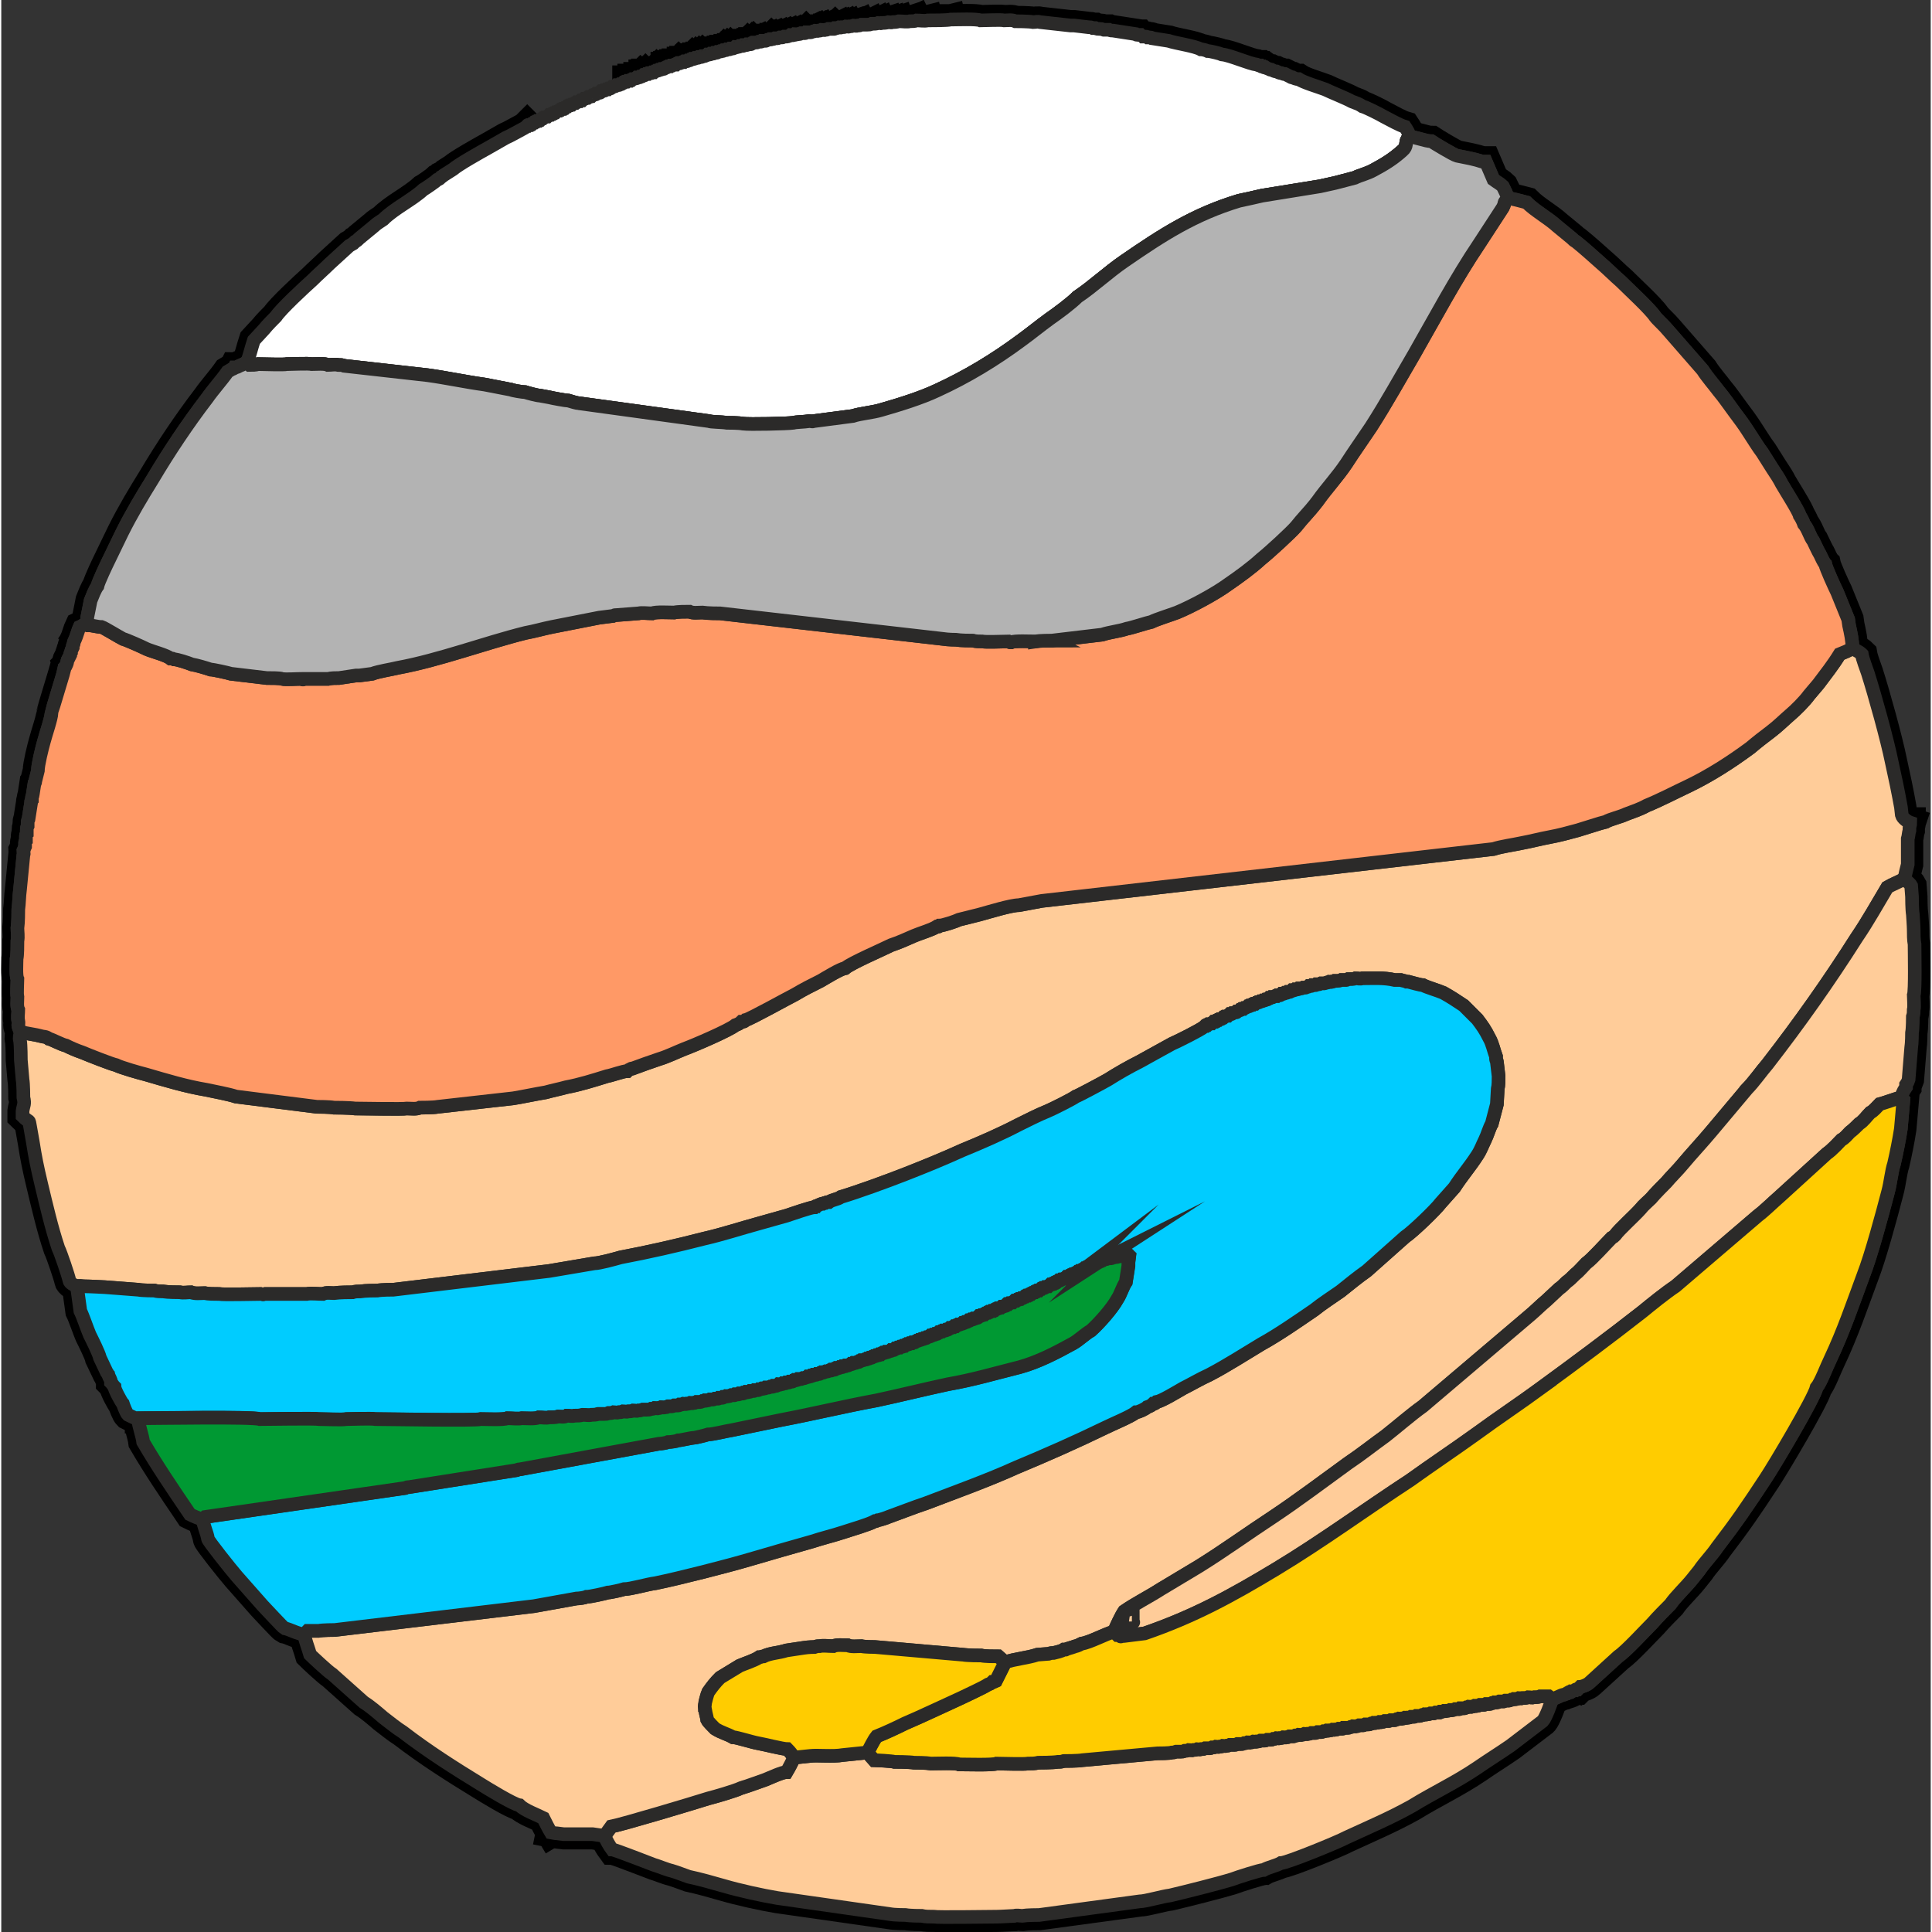<?xml version="1.0" encoding="UTF-8"?>
<!DOCTYPE svg PUBLIC "-//W3C//DTD SVG 1.1//EN" "http://www.w3.org/Graphics/SVG/1.1/DTD/svg11.dtd">
<!-- Creator: CorelDRAW 2020 (64-Bit) -->
<svg xmlns="http://www.w3.org/2000/svg" xml:space="preserve" width="128px" height="128px" version="1.1" style="shape-rendering:geometricPrecision; text-rendering:geometricPrecision; image-rendering:optimizeQuality; fill-rule:evenodd; clip-rule:evenodd"
viewBox="0 0 2268 2271"
 xmlns:xlink="http://www.w3.org/1999/xlink"
 xmlns:xodm="http://www.corel.com/coreldraw/odm/2003">
 <rect x="0" y="0" width="2268" height="2271" fill="#333333" stroke="none"/>
 <defs>
  <style type="text/css">
   <![CDATA[
    .str1 {stroke:#2B2A29;stroke-width:16;stroke-miterlimit:22.926}
    .str0 {stroke:black;stroke-width:36;stroke-linecap:square;stroke-miterlimit:22.926}
    .fil0 {fill:none}
    .fil1 {fill:#7688A1}
    .fil5 {fill:#009933}
    .fil4 {fill:#00CCFF}
    .fil6 {fill:gray}
    .fil8 {fill:#B3B3B3}
    .fil7 {fill:#FF9966}
    .fil9 {fill:#FFCC00}
    .fil3 {fill:#FFCC99}
    .fil2 {fill:white}
   ]]>
  </style>
 </defs>
 <g id="planets">
  <g id="_1325802359248">
   <path class="fil0 str0" d="M709 2158l8 -11c15,-3 95,-27 114,-33 8,-2 32,-9 38,-12 2,-1 1,0 3,-1 4,-1 20,-7 26,-9 5,-2 20,-9 25,-9 3,-5 6,-11 9,-17m444 -6c-3,1 -15,1 -17,1l-88 8c-5,1 -21,1 -22,1 -3,1 -4,1 -7,1 -6,1 -22,1 -23,1 -4,1 -8,1 -12,1 -5,1 -30,0 -37,0 -4,2 -36,1 -44,1 -4,-2 -26,-1 -33,-1 -6,-1 -18,-1 -20,-1 -6,-1 -22,-1 -23,-1 -3,-1 -23,-2 -24,-2l-8 -9m363 -1c-3,1 -3,1 -5,1m10 -1c-3,0 -3,0 -5,0m10 -1c-2,1 -3,1 -5,1m10 -2c-2,1 -3,1 -5,1m10 -1c-2,1 -3,0 -5,0m10 -1c-2,1 -3,1 -5,1m9 -1c-2,1 -2,0 -4,0m9 -1c-2,1 -2,1 -5,1m9 -1c-2,0 -2,0 -4,0m8 -1c-2,1 -1,1 -4,1m9 -2c-2,1 -2,1 -5,1m9 -1c-2,1 -2,0 -4,0m8 -1c-2,1 -1,1 -4,1m8 -1c-2,1 -2,0 -4,0m8 -1c-2,1 -2,1 -4,1m8 -1c-2,0 -1,0 -4,0m9 -1c-2,1 -2,1 -5,1m9 -1c-2,0 -2,0 -4,0m8 -1c-2,1 -2,1 -4,1m8 -2c-2,1 -2,1 -4,1m8 -1c-3,1 -2,0 -4,0m7 -1c-2,1 -1,1 -3,1m7 -1c-2,1 -1,0 -4,0m8 -1c-2,1 -1,1 -4,1m8 -1c-2,0 -2,0 -4,0m8 -1c-2,1 -2,1 -4,1m7 -1c-2,0 -1,0 -3,0m7 -1c-2,1 -1,1 -4,1m8 -2c-2,1 -2,1 -4,1m8 -1c-2,1 -1,0 -4,0m8 -1c-2,1 -2,1 -4,1m8 -1c-3,1 -2,0 -4,0m7 -1c-2,1 -1,1 -3,1m7 -1c-2,0 -2,0 -4,0m7 -1c-2,1 -1,1 -3,1m7 -2c-2,1 -1,1 -4,1m8 -1c-2,1 -2,0 -4,0m7 -1c-2,1 -1,1 -3,1m7 -1c-2,1 -1,0 -4,0m8 -1c-2,1 -2,1 -4,1m8 -1c-2,0 -2,0 -4,0m7 -1c-2,1 -1,1 -3,1m6 -1c-2,0 -1,0 -3,0m7 -1c-2,1 -1,1 -4,1m8 -2c-2,1 -1,1 -4,1m7 -1c-2,1 -1,0 -3,0m7 -1c-2,1 -2,1 -4,1m7 -1c-2,1 -1,0 -3,0m7 -1c-2,1 -2,1 -4,1m7 -1c-2,0 -1,0 -3,0m6 -1c-1,1 0,1 -3,1m7 -1c-2,0 -1,0 -4,0m8 -1c-2,1 -2,1 -4,1m7 -2c-2,1 -1,1 -3,1m7 -1c-2,1 -2,0 -4,0m7 -1c-2,1 -1,1 -3,1m7 -1c-2,0 -2,0 -4,0m7 -1c-2,1 -1,1 -3,1m6 -1c-2,0 -1,0 -3,0m7 -1c-2,1 -1,1 -4,1m7 -2c-2,1 -1,1 -3,1m6 -1c-2,1 -1,0 -3,0m7 -1c-2,1 -1,1 -4,1m7 -1c-2,1 -1,0 -3,0m6 -1c-2,1 -1,1 -3,1m7 -1c-2,0 -1,0 -4,0m7 -1c-2,1 -1,1 -3,1m7 -1c-2,0 -2,0 -4,0m7 -1c-2,1 -1,1 -3,1m6 -2c-2,1 -1,1 -3,1m7 -1c-2,1 -1,0 -4,0m7 -1c-2,1 -1,1 -3,1m6 -1c-2,1 -1,0 -3,0m7 -1c-2,1 -1,1 -4,1m7 -1c-2,0 -1,0 -3,0m6 -1c-2,1 -1,1 -3,1m6 -1c-2,0 0,0 -3,0m7 -1c-2,1 -2,1 -4,1m7 -2c-2,1 -1,1 -3,1m6 -1c-2,1 -1,0 -3,0m7 -1c-2,1 -1,1 -4,1m7 -1c-2,0 -1,0 -3,0m6 -1c-2,1 -1,1 -3,1m7 -1c-2,0 -2,0 -4,0m6 -1c-1,1 0,1 -2,1m6 -2c-2,1 -1,1 -4,1m7 -1c-2,1 -1,0 -3,0m7 -1c-2,1 -2,1 -4,1m7 -1c-2,1 -1,0 -3,0m6 -1c-2,1 -1,1 -3,1m7 -1c-2,0 -1,0 -4,0m6 -1c-1,1 0,1 -2,1m6 -1c-2,0 -1,0 -4,0m7 -1c-2,1 -1,1 -3,1m6 -2c-2,1 -1,1 -3,1m7 -1c-2,1 -2,0 -4,0m7 -1c-2,1 -1,1 -3,1m6 -1c-2,1 -1,0 -3,0m6 -1c-2,1 -1,1 -3,1m7 -1c-2,0 -1,0 -4,0m7 -1c-2,1 -1,1 -3,1m6 -1c-1,0 -1,0 -3,0m7 -1c-2,1 -1,1 -4,1m7 -2c-2,1 -1,1 -3,1m6 -1c-2,1 -1,0 -3,0m6 -1c-2,1 -1,1 -3,1m7 -1c-2,0 -1,0 -4,0m7 -1c-2,1 -1,1 -3,1m6 -1c-2,0 -1,0 -3,0m7 -1c-2,1 -2,1 -4,1m7 -2c-2,1 -1,1 -3,1m6 -1c-2,1 -1,0 -3,0m6 -1c-2,1 -1,1 -3,1m7 -1c-2,1 -1,0 -4,0m11 -1c-2,1 -5,1 -7,1m14 -1c-3,1 -4,0 -7,0m14 -1c-2,1 -5,1 -7,1m14 -1c-2,0 -4,0 -7,0m14 3l-4 -3 -3 0m-1170 160c-3,-5 -6,-11 -9,-17 -8,-4 -22,-9 -28,-15 -7,-1 -38,-20 -46,-25 -31,-19 -61,-38 -91,-61 -8,-5 -15,-11 -23,-17 -7,-6 -15,-13 -23,-18l-37 -33c-5,-3 -24,-21 -26,-23 -2,-7 -6,-17 -7,-24m959 1l14 -15m1 -1c2,1 0,1 0,0m-718 -239c-4,1 -12,0 -17,0 -4,2 -25,1 -31,1 -7,2 -108,0 -124,0 -5,-1 -28,0 -34,0 -5,1 -25,0 -32,0 -5,-1 -60,0 -70,0 -8,-3 -123,-1 -141,-1m469 -1c-4,2 -15,1 -20,1m32 -1c-3,1 -8,0 -12,0m23 -1c-3,1 -8,1 -11,1m21 -2c-3,2 -7,1 -10,1m19 -1c-3,1 -6,0 -9,0m19 -1c-3,1 -7,1 -10,1m20 -1c-3,1 -7,0 -10,0m18 -1c-3,1 -5,1 -8,1m15 -1c-2,0 -5,0 -7,0m12 -1c-2,1 -3,1 -5,1m11 -2c-2,1 -3,1 -6,1m12 -1c-3,1 -3,0 -6,0m11 -1c-2,1 -3,1 -5,1m11 -1c-2,1 -3,0 -6,0m12 -1c-2,1 -4,1 -6,1m12 -1c-3,1 -3,0 -6,0m11 -1c-3,1 -3,1 -5,1m10 -1c-3,0 -3,0 -5,0m10 -1c-2,1 -3,1 -5,1m9 -2c-2,1 -1,1 -4,1m9 -1c-2,1 -2,0 -5,0m8 -1c-2,1 -1,1 -3,1m8 -1c-3,1 -3,0 -5,0m8 -1c-2,1 -1,1 -3,1m6 -1c-2,0 -1,0 -3,0m7 -1c-2,1 -1,1 -4,1m8 -1c-2,0 -1,0 -4,0m7 -1c-1,1 -1,1 -3,1m7 -2c-2,1 -1,1 -4,1m8 -1c-2,1 -1,0 -4,0m8 -1c-2,1 -1,1 -4,1m8 -1c-3,1 -2,0 -4,0m7 -1c-2,1 -1,1 -3,1m6 -1c-2,0 -1,0 -3,0m7 -1c-2,1 -1,1 -4,1m7 -2c-2,1 -1,1 -3,1m6 -1c-2,1 -1,0 -3,0m6 -1c-2,1 -1,1 -3,1m6 -1c-2,0 -1,0 -3,0m6 -1c-2,1 -1,1 -3,1m6 -1c-2,0 -1,0 -3,0m5 -1c-1,1 0,1 -2,1m5 -1c-2,0 0,0 -3,0m5 -1c-1,1 0,1 -2,1m5 -2c-2,1 0,1 -3,1m6 -1c-2,1 -1,0 -3,0m6 -1c-2,1 -1,1 -3,1m6 -1c-2,0 -1,0 -3,0m5 -1c-1,1 0,1 -2,1m5 -1c-2,0 -1,0 -3,0m5 -1c-1,1 0,1 -2,1m5 -1c-2,0 0,0 -3,0m5 -1c-1,1 0,1 -2,1m5 -2c-1,1 0,1 -3,1m6 -1c-2,1 -1,0 -3,0m5 -1c-1,1 0,1 -2,1m5 -1c-2,0 0,0 -3,0m5 -1c-1,1 0,1 -2,1m5 -1c-2,0 0,0 -3,0m5 -1c-1,1 0,1 -2,1m5 -2c-2,1 0,1 -3,1m5 -1c-1,1 0,0 -2,0m5 -1c-1,1 0,1 -3,1m5 -1c-1,0 0,0 -2,0m5 -1c-2,1 -1,1 -3,1m5 -1c-1,0 0,0 -2,0m4 -1c-1,1 0,1 -2,1m4 -1c-1,0 0,0 -2,0m5 -1c-2,1 -1,1 -3,1m7 -2c-2,1 0,0 -3,0m7 -1c-1,0 0,0 -2,0m6 -1c-1,0 0,0 -2,0m4 -1c-1,1 0,1 -2,1m4 -1c-1,0 0,0 -2,0m6 -2c-1,1 0,1 -2,1m6 -2c-1,1 0,1 -2,1m5 -1c-2,0 -1,0 -3,0m5 -1c-2,1 -1,1 -2,1m6 -2c-2,1 -1,1 -3,1m5 -2c-1,1 0,1 -2,1m6 -2c-1,1 0,1 -2,1m7 -2c-1,0 0,0 -2,0m6 -1c-1,0 0,0 -2,0m6 -2c-1,1 0,1 -2,1m8 -2c-1,0 0,0 -2,0m6 -1c-2,0 0,0 -2,0m6 -1c-2,0 -1,0 -3,0m10 -3c-1,1 0,1 -2,1m8 -2c-2,0 -1,0 -3,0m10 -3c-1,1 0,1 -2,1m14 -5c-1,1 0,1 -2,1m6 -2c-2,1 -1,1 -3,1m6 -2c-1,1 0,1 -2,1m5 -2c-1,1 0,1 -2,1m279 -117c-1,0 0,0 -2,0m5 -1c-2,1 -1,1 -3,1m5 -1c-1,0 0,0 -2,0m6 -1c-2,1 -1,1 -4,1m7 -2c-2,1 -1,1 -3,1m5 -1c-1,1 0,0 -2,0m5 -1c-2,1 0,1 -3,1m6 -1c-2,0 -1,0 -3,0m6 -1c-2,1 -1,1 -3,1m6 -1c-2,0 -1,0 -3,0m-1084 311l3 -3 235 -34c2,-1 2,-1 4,-1l127 -20c2,-1 3,-1 4,-1l163 -30c2,0 9,-1 11,-2 3,0 10,-1 12,-2 3,0 15,-3 18,-3 2,0 14,-3 17,-4 6,0 21,-4 28,-5 10,-2 19,-4 29,-6 10,-2 19,-4 29,-6 37,-7 74,-16 112,-23 28,-6 56,-13 84,-19 29,-5 56,-13 84,-20 22,-6 43,-17 63,-28 7,-4 14,-11 21,-15 10,-9 25,-26 31,-37 4,-6 6,-14 10,-20l3 -19c0,-2 0,-2 0,-4l1 -8c-2,-2 0,-1 -2,-1m-678 679c5,1 6,1 7,1l8 1 34 0 14 2c2,5 6,12 9,16 3,0 46,17 49,18 4,1 16,6 21,7 7,2 14,5 20,7 14,3 28,7 42,11 17,5 44,11 62,14l133 19c5,1 18,1 18,1 5,1 18,1 19,1 4,1 9,1 14,1 5,1 63,0 74,0 5,0 20,-1 21,-1 3,-1 6,0 9,0 6,-1 18,-1 20,-1l118 -16c7,0 27,-6 36,-7 17,-4 57,-14 73,-19 5,-2 33,-11 37,-11 5,-3 15,-5 20,-8 7,0 68,-25 77,-30 26,-12 52,-23 77,-37 26,-16 52,-28 77,-45 13,-9 26,-17 39,-26 12,-9 26,-20 38,-29 3,-3 10,-21 11,-26 4,0 9,-4 14,-5 2,-1 0,0 3,-1 1,-1 1,-1 3,-2 3,0 1,1 3,-1 2,0 2,-1 4,-1 2,-2 0,-1 3,-1 1,-1 1,-1 3,-3 1,0 8,-2 11,-5l34 -31c9,-6 31,-30 40,-39 6,-7 16,-17 21,-22 7,-10 18,-20 26,-30l8 -10c6,-9 15,-18 21,-27 23,-30 36,-49 57,-81 10,-15 57,-94 60,-107 5,-6 12,-25 16,-33 16,-34 26,-64 39,-99 9,-23 22,-71 29,-98 3,-11 4,-24 7,-33 3,-13 6,-28 8,-41l3 -34 -3 -3m-2144 222c2,-1 6,0 9,0 6,0 23,1 24,1l39 3c5,1 19,1 19,1 3,1 7,1 10,1 6,1 18,1 20,1 4,1 9,0 13,0 5,2 11,1 16,1 4,1 12,1 17,1 5,1 41,0 49,0 5,1 0,1 5,0l49 0c4,-1 14,0 19,0 4,-2 9,-1 13,-1 7,-1 19,-1 22,-1 3,-1 6,-1 9,-1 6,-1 18,-1 20,-1 5,-1 18,-1 19,-1l183 -22 53 -9c6,0 24,-5 31,-7 32,-6 67,-14 98,-22 22,-5 43,-12 65,-18 10,-3 22,-6 32,-9 6,-2 29,-10 33,-10 2,-2 1,-1 3,-1 2,-2 1,-1 3,-2 3,-1 1,-1 4,-1 2,-1 1,-1 3,-1 2,-1 1,-1 4,-1 4,-3 10,-3 14,-6 20,-6 53,-18 76,-27 23,-9 45,-18 67,-28 22,-9 45,-19 66,-30 10,-5 24,-12 34,-16 5,-2 29,-14 33,-17 3,-1 33,-17 38,-20 11,-7 25,-15 37,-21 13,-7 25,-14 38,-21 7,-3 33,-16 38,-20m81 -35c-1,0 0,0 -2,0m6 -1c-2,0 0,0 -2,0m5 -1c-1,0 0,0 -2,0m19 -6c-1,1 0,0 -2,0m6 -1c-1,0 0,0 -2,0m6 -1c-1,0 0,0 -2,0m5 -1c-2,1 -1,1 -3,1m5 -1c-1,0 0,0 -2,0m5 -1c-2,1 -1,1 -3,1m5 -2c-1,1 0,1 -2,1m4 -1c-1,0 0,0 -2,0m4 -1c-1,1 0,1 -2,1m5 -1c-2,0 -1,0 -3,0m5 -1c-1,1 0,1 -2,1m4 -1c-1,0 0,0 -2,0m5 -1c-2,1 -1,1 -3,1m6 -1c-2,0 -1,0 -3,0m7 -1c-3,1 -2,1 -4,1m7 -2c-2,1 -1,1 -3,1m6 -1c-2,1 -1,0 -3,0m6 -1c-2,1 -1,1 -3,1m6 -1c-2,0 -1,0 -3,0m8 -1c-2,1 -3,1 -5,1m10 -1c-2,0 -3,0 -5,0m8 -1c-2,1 -1,1 -3,1m12 -2c-2,1 -6,1 -9,1m17 -1c-3,1 -5,0 -8,0m-1569 63c-1,3 -2,7 -1,10 1,5 1,23 1,23l2 23c1,5 1,21 1,21 2,8 0,9 -1,16l0 6c9,9 7,2 9,13l3 17c3,19 5,29 10,50 6,25 12,51 20,75 3,6 12,33 13,38 0,3 6,6 9,7l4 29c3,6 8,21 11,28 3,6 11,22 12,27 1,2 7,15 8,17 1,1 1,2 2,3 1,4 3,5 3,9 2,2 2,3 4,5 0,3 8,18 10,20 1,3 4,11 6,13 2,1 10,5 12,5 1,9 5,19 6,27 17,29 34,54 53,82l2 3c4,2 11,5 15,6 0,6 5,16 6,23 0,2 27,36 34,44l30 34c3,3 24,26 26,27 6,1 16,7 23,7 2,-1 2,-2 4,-4l13 0c5,-1 18,-1 19,-1l234 -28 50 -9c3,0 10,-1 12,-2 4,0 22,-4 25,-5 3,0 16,-3 19,-4 8,0 28,-6 37,-7 29,-6 84,-20 111,-28 24,-7 48,-14 73,-21 12,-4 25,-7 37,-11 9,-3 30,-9 37,-13 2,0 1,0 3,-1 2,0 11,-3 13,-4 14,-5 29,-11 44,-16 34,-13 73,-27 106,-42 36,-15 70,-30 105,-47 8,-4 30,-13 36,-18 3,0 11,-4 13,-6 3,-1 5,-2 7,-4 2,0 2,0 4,-2 6,-1 24,-12 31,-16 10,-5 20,-11 31,-16 21,-11 41,-24 61,-36 20,-11 43,-27 62,-40 10,-8 21,-15 31,-22 10,-8 21,-17 31,-24l45 -40c9,-6 36,-32 42,-40l16 -18c9,-14 18,-24 27,-38 4,-6 6,-12 9,-18 3,-6 5,-14 8,-19l6 -23 1 -18c1,-4 1,-10 1,-15l-2 -17c0,-1 -1,-2 -1,-3l0 -3c-3,-8 -4,-15 -8,-22 -5,-10 -8,-14 -14,-22l-16 -16c-9,-6 -15,-10 -24,-15 -7,-3 -18,-6 -24,-9 -3,0 -13,-3 -17,-4l-2 0c-2,-1 -4,-1 -7,-2l-7 0c-13,-3 -25,-2 -38,-2m-292 768l4 4 3 0c1,3 0,1 5,1l24 -3c58,-20 102,-44 155,-76 53,-32 105,-70 157,-104 25,-18 52,-36 77,-54 26,-19 53,-37 79,-56 37,-27 80,-59 117,-88 11,-9 27,-22 39,-30l97 -83c8,-6 18,-16 25,-22l56 -51c6,-4 15,-14 17,-16 4,-2 7,-6 10,-9 4,-3 8,-7 11,-10 5,-3 9,-9 13,-13 4,-2 7,-6 11,-10 4,-1 21,-7 25,-8 3,-8 4,-9 6,-12 0,-2 0,-2 0,-3 2,-3 2,-3 3,-6l3 -37c1,-6 1,-18 1,-18 1,-5 1,-19 1,-19 1,-3 1,-5 1,-8 1,-4 0,-13 0,-17 2,-5 1,-51 1,-60 -1,-5 -1,-12 -1,-17 0,-4 -1,-18 -1,-18 -1,-6 -1,-20 -1,-21l-1 -13c-1,-2 -6,-6 -8,-8m-1057 921l-11 22c-2,1 -2,1 -4,1 -2,2 -2,2 -5,3 -6,4 -24,12 -32,16 -22,10 -45,21 -66,30 -10,5 -23,11 -33,15 -4,5 -8,14 -11,19l-29 3c-11,2 -30,0 -38,1l-19 2c-2,-3 -5,-7 -8,-10 -5,0 -29,-6 -35,-7 -6,-1 -25,-7 -29,-7 -7,-4 -13,-5 -21,-10 -2,-2 -8,-8 -9,-10 0,-1 -4,-15 -3,-18 0,-2 3,-13 4,-15 5,-7 8,-11 14,-17 8,-5 15,-9 23,-14 7,-3 17,-6 23,-10 2,0 3,-1 5,-1 8,-4 18,-4 27,-7l20 -3c6,-1 13,-1 13,-1 3,-1 3,-1 6,-1 4,-1 11,0 16,0 4,-2 12,-1 17,-1 4,2 11,1 16,1 4,1 15,1 16,1l103 9c6,1 20,1 22,1 4,1 15,1 20,1l8 7c11,-4 26,-5 38,-9l13 -1c3,-1 4,-1 6,-1 4,-1 9,-2 12,-4l2 0c2,-1 6,-2 9,-3 2,-1 4,-1 6,-2 2,-1 2,-1 4,-2 9,-1 29,-12 38,-14 3,-7 8,-18 12,-24 13,-9 29,-17 43,-26 15,-9 30,-18 45,-27 29,-18 58,-39 87,-58 30,-20 59,-42 88,-63 15,-10 30,-22 44,-32 14,-11 30,-25 44,-35l126 -107c6,-5 14,-13 19,-17l15 -14c3,-2 6,-5 9,-8 3,-2 7,-6 10,-9 4,-3 9,-9 13,-13 7,-5 23,-23 30,-30 2,-1 2,-1 4,-3 5,-7 23,-23 30,-31 3,-4 8,-8 12,-12 5,-6 15,-16 18,-19 5,-6 15,-16 19,-21 10,-12 24,-27 34,-39l42 -50c8,-8 17,-21 24,-29 38,-49 72,-97 105,-149 13,-19 24,-39 36,-59 5,-3 15,-7 20,-10 1,-5 3,-13 4,-17l0 -30c1,-3 1,-7 2,-10l0 -3c0,-2 1,-3 1,-6m-68 -205c-5,3 -10,5 -15,7 -8,13 -16,23 -25,35l-11 13c-5,7 -16,18 -22,23 -7,6 -15,14 -23,20 -8,6 -17,13 -24,19 -23,17 -48,33 -73,45 -17,8 -32,16 -49,23 -7,4 -16,7 -24,10 -6,3 -19,6 -24,9 -5,1 -26,8 -33,10 -11,3 -22,6 -33,8 -11,2 -22,5 -33,7 -9,2 -24,4 -33,7l-531 61 -27 5c-9,0 -35,8 -46,11 -8,2 -16,4 -24,6 -4,2 -19,7 -23,7 -2,2 -1,1 -3,1 -6,4 -20,8 -27,11 -9,4 -18,8 -27,11 -10,5 -47,21 -54,27 -6,1 -22,11 -29,15 -10,5 -20,10 -30,16 -8,4 -53,29 -58,30 -2,2 -2,2 -5,2 -2,2 -4,3 -7,4 -7,6 -49,24 -60,28 -10,4 -20,9 -30,12 -6,2 -26,9 -31,11 -2,0 -1,0 -3,1 -2,1 -1,0 -3,2 -5,0 -18,5 -24,6 -16,5 -32,10 -48,13 -7,2 -17,4 -24,6 -12,2 -26,5 -38,7l-89 10c-5,1 -20,1 -21,1 -4,2 -10,1 -15,1 -5,1 -52,0 -61,0 -7,-1 -24,-1 -25,-1 -5,-1 -18,-1 -20,-1l-95 -12c-9,-3 -26,-6 -35,-8 -24,-4 -47,-11 -71,-18 -8,-2 -29,-8 -35,-11 -5,-1 -33,-12 -40,-15 -6,-2 -13,-5 -19,-8 -5,-1 -16,-7 -20,-8 -4,-3 -6,-2 -9,-3 -7,-2 -17,-3 -24,-5 -5,-9 -2,-8 -3,-13 -1,-4 0,-9 0,-13 -2,-4 -1,-10 -1,-15 -1,-4 0,-16 0,-21 -2,-4 -1,-19 -1,-24 1,-4 1,-16 1,-21 1,-5 0,-11 0,-15 1,-7 1,-19 1,-22 1,-7 1,-16 2,-23l4 -41c1,-2 0,-2 0,-5 1,-2 1,-3 2,-5l0 -3c0,-2 0,-3 1,-4l0 -4c0,-2 0,-3 1,-4l0 -4c0,-2 0,-3 1,-5l0 -3c0,-2 0,-3 1,-5l3 -19c0,-1 0,-3 1,-4l0 -2c0,-1 1,-3 1,-4l2 -13c1,-1 1,-2 1,-3l3 -12c0,-7 5,-27 7,-34 2,-8 9,-28 9,-34 0,-1 16,-53 16,-54 1,-1 1,-2 2,-4 1,-3 0,-1 1,-4 1,-2 2,-4 3,-6 0,-2 0,-1 1,-3 0,-2 1,-4 2,-6 0,-3 0,-1 1,-4 0,-2 1,-4 2,-6 1,-2 4,-12 5,-14 2,-1 3,-1 4,-2m193 -309c-3,1 -6,3 -9,4 -2,1 -3,2 -6,2 -1,2 -1,1 -3,2l-5 3c-7,10 -17,21 -24,31 -23,30 -45,63 -64,95 -13,21 -25,41 -36,63 -5,10 -10,21 -15,31 -3,6 -13,27 -14,32 -3,4 -6,12 -8,17l-4 20c0,5 1,4 -1,7 2,0 1,0 3,2 4,0 10,2 15,2 3,1 21,12 25,14 4,1 22,9 28,12 7,3 23,7 28,11 3,0 2,0 4,1 4,0 16,4 21,6 6,1 16,4 22,6 3,0 21,4 24,5l42 5c5,0 16,0 18,1 4,1 17,0 23,0 2,1 1,1 3,0l28 0c4,-1 9,-1 13,-1 7,-1 13,-2 20,-3 2,0 1,0 4,0l15 -2c8,-3 22,-5 30,-7 49,-9 102,-29 150,-41 11,-2 21,-5 31,-7l56 -11 16 -2c2,-1 2,-1 4,-1l26 -2c4,-1 11,0 16,0 4,-2 20,-1 26,-1 4,-1 13,-1 18,-1 4,2 10,1 15,1 7,1 18,1 21,1l262 30c6,1 15,1 15,1 6,1 17,1 20,1 3,1 8,1 11,1 5,1 24,0 31,0 2,1 1,1 3,1 4,-2 23,-1 28,-1 6,-1 18,-1 20,-1l59 -7c9,-3 20,-4 29,-7 6,-1 24,-7 29,-8 6,-3 22,-8 30,-11 17,-7 45,-22 60,-33 13,-9 27,-19 39,-30 10,-8 35,-31 41,-38 7,-9 16,-18 23,-27 1,-2 2,-2 3,-4 10,-14 23,-28 33,-43 9,-14 19,-28 29,-43 18,-28 34,-57 51,-86 24,-42 49,-89 76,-129l28 -43c4,-8 -1,-3 6,-11m-115 -72c-1,1 -1,1 -3,2 -3,5 0,9 -6,14 -11,10 -21,16 -34,23 -7,4 -16,6 -22,9 -4,1 -15,4 -19,5 -3,1 -18,4 -22,5l-68 11c-8,2 -18,4 -27,6 -53,16 -90,40 -135,71 -19,13 -37,30 -55,42 -8,8 -23,19 -33,26 -11,8 -22,17 -33,25 -31,23 -64,43 -99,59 -19,9 -45,17 -66,23 -10,3 -24,4 -33,7l-46 6c-2,1 -2,0 -5,0 -6,1 -16,1 -19,2 -7,1 -52,2 -59,1 -5,-1 -17,-1 -19,-1 -6,-1 -20,-1 -21,-2l-153 -21c-2,0 -9,-2 -12,-3 -3,0 -19,-3 -23,-4l-11 -2c-3,0 -14,-3 -17,-4 -3,0 -15,-2 -17,-3l-31 -6c-22,-3 -45,-8 -67,-11l-98 -11c-2,-1 -4,-1 -7,-1 -4,-1 -8,0 -12,0 -4,-2 -14,-1 -19,-1 -4,-1 -23,0 -29,0 -4,1 -28,0 -34,0 -3,1 -7,1 -10,1l-3 -3c3,-8 5,-17 8,-26l12 -13c4,-5 11,-12 14,-15 6,-9 33,-34 43,-43 6,-6 15,-14 20,-19l23 -21c2,-1 3,-2 5,-3l2 -2c2,-1 3,-2 5,-4l17 -14c3,-3 8,-6 11,-8 13,-13 34,-23 47,-35 2,-1 15,-10 17,-12 3,-1 2,-1 4,-3 2,-1 1,0 3,-2l11 -7c7,-6 32,-20 41,-25 7,-4 14,-8 21,-12 5,-2 17,-9 21,-11 2,-1 2,-1 4,-3m121 -53c-2,0 -1,0 -3,0m9 -3c-2,1 -1,1 -3,1m9 -3c-1,1 0,1 -2,1m8 -3c-1,1 0,0 -2,0m5 -1c-1,0 0,0 -2,0m12 -4c-1,1 0,1 -2,1m15 -5c-2,1 0,0 -2,0m5 -1c-1,0 0,0 -2,0m5 -1c-1,0 0,0 -2,0m6 -1c-1,0 0,0 -2,0m5 -2c-1,1 0,1 -2,1m8 -2c-2,0 0,0 -2,0m5 -1c-1,0 0,0 -2,0m9 -3c-1,1 0,1 -2,1m6 -2c-1,1 0,1 -2,1m6 -2c-1,1 0,1 -2,1m6 -2c-1,1 0,1 -2,1m6 -2c-2,1 0,1 -3,1m7 -2c-1,0 0,0 -2,0m6 -1c-1,0 0,0 -2,0m6 -1c-1,0 0,0 -2,0m7 -2c-2,1 -1,1 -3,1m7 -2c-1,1 0,1 -2,1m6 -2c-1,1 0,1 -3,1m7 -2c-1,1 0,1 -2,1m7 -2c-2,1 -1,1 -3,1m7 -2c-2,1 0,0 -3,0m8 -1c-2,0 -1,0 -3,0m7 -1c-2,0 0,0 -3,0m5 -1c-1,1 0,1 -2,1m5 -1c-2,0 -1,0 -3,0m5 -1c-1,1 0,1 -2,1m4 -2c-1,1 0,1 -2,1m5 -1c-2,0 -1,0 -3,0m6 -1c-2,1 -1,1 -3,1m5 -1c-1,0 0,0 -2,0m8 -1c-2,0 -2,0 -4,0m6 -1c-2,1 0,1 -2,1m5 -2c-2,1 -1,1 -3,1m5 -1c-1,1 0,0 -2,0m6 -1c-2,1 -1,1 -4,1m6 -1c-1,0 0,0 -2,0m6 -1c-2,1 -2,1 -4,1m9 -2c-2,1 -1,1 -3,1m9 -2c-2,1 -1,1 -4,1m10 -2c-2,1 -2,0 -4,0m9 -1c-2,1 -1,0 -4,0m7 -1c-2,1 0,1 -3,1m6 -1c-2,0 -1,0 -3,0m6 -1c-1,1 0,1 -3,1m7 -1c-2,0 -1,0 -4,0m8 -1c-2,1 -2,1 -4,1m7 -2c-2,1 -1,1 -3,1m7 -1c-2,1 -2,0 -4,0m7 -1c-2,1 0,1 -3,1m8 -1c-2,1 -2,0 -5,0m8 -1c-2,1 -1,1 -3,1m9 -1c-3,0 -3,0 -6,0m8 -1c-1,1 0,1 -2,1m7 -2c-2,1 -2,1 -5,1m8 -1c-2,1 -1,0 -3,0m8 -1c-2,1 -3,1 -5,1m9 -1c-2,1 -1,0 -4,0m9 -1c-3,1 -3,1 -5,1m10 -1c-3,1 -3,0 -5,0m9 -1c-2,1 -2,1 -4,1m11 -1c-2,0 -4,0 -7,0m12 -1c-2,1 -3,1 -5,1m13 -2c-2,1 -5,1 -8,1m12 -1c-2,1 -1,0 -4,0m12 -1c-3,1 -6,1 -8,1m13 -1c-3,1 -3,0 -5,0m12 -1c-3,1 -5,1 -7,1m20 -1c-3,1 -9,0 -13,0m21 -1c-2,1 -5,1 -8,1m21 -1c-4,1 -9,0 -13,0m40 -1c-4,1 -21,1 -27,1m1155 943c-3,-1 -9,-5 -10,-9l-1 -9c-3,-17 -7,-36 -11,-54 -5,-25 -20,-79 -28,-104 -2,-6 -6,-16 -7,-22 -3,-3 -8,-5 -11,-7 0,-9 -2,-18 -4,-27l-1 -7c-4,-10 -9,-22 -13,-32 -3,-6 -13,-28 -14,-33 -2,-2 -5,-9 -6,-11 -2,-3 -7,-14 -8,-16 -4,-5 -6,-14 -11,-20 -1,-3 -3,-7 -5,-10 -1,-5 -17,-30 -21,-37 -3,-6 -7,-12 -11,-18 -3,-5 -9,-14 -12,-19 -4,-5 -12,-18 -16,-24 -5,-8 -11,-16 -17,-24 -6,-8 -12,-17 -18,-24 -6,-8 -14,-17 -19,-25l-41 -47c-4,-5 -12,-12 -15,-16 -6,-9 -31,-32 -40,-41 -7,-6 -17,-16 -23,-21 -9,-8 -20,-18 -30,-26 -2,-1 -3,-2 -5,-4l-17 -14c-11,-10 -26,-18 -36,-28 -4,-1 -18,-5 -22,-5 -1,-4 -4,-10 -6,-14 -3,-3 -7,-5 -11,-8 -3,-7 -6,-14 -9,-21 -2,0 -1,0 -4,0 -9,-3 -20,-5 -30,-7 -4,-1 -27,-15 -30,-17 -7,0 -18,-5 -25,-5 -1,-4 -4,-9 -6,-12 -7,-2 -17,-8 -25,-12 -5,-3 -21,-11 -25,-12 -3,-2 -5,-3 -8,-4 -2,-1 -3,-1 -5,-2 -5,-3 -25,-11 -31,-14 -8,-3 -25,-8 -31,-12 -3,0 -5,-1 -7,-2 -2,0 -1,0 -3,-1 -2,-1 -4,-2 -6,-3 -3,0 -1,0 -4,-1 -2,0 -4,-1 -6,-2 -2,0 -4,-1 -6,-2 -2,0 -1,0 -3,-1 -3,-1 -1,0 -4,-2 -2,0 -1,1 -3,-1 -2,0 -1,1 -3,-1 -3,0 -1,0 -4,-1 -9,-1 -31,-11 -41,-12 -2,-1 -14,-4 -17,-4 -2,-1 -6,-2 -8,-2 -7,-4 -29,-7 -38,-10l-19 -3c-1,-1 -2,-1 -3,-1l-2 0c-1,-1 -3,-1 -4,-1l-2 0c-1,-1 -2,-1 -3,-2l-3 0c-1,0 -2,0 -3,-1l-26 -4c-2,0 -3,0 -5,-1l-6 0c-3,-1 -3,-1 -5,-1 -2,0 -3,0 -5,-1l-3 0c-2,-1 -3,-1 -5,-1l-17 -2c-2,0 -2,0 -4,0l-36 -4c-3,-1 -5,0 -8,0 -5,-1 -21,-1 -21,-1 -4,-2 -9,-1 -13,-1 -4,-1 -22,0 -28,0 -4,-2 -28,-1 -35,-1"/>
   <path class="fil1 str1" d="M1126 1081c8,-2 16,-4 24,-6 11,-3 37,-11 46,-11l27 -5 531 -61c9,-3 24,-5 33,-7 11,-2 22,-5 33,-7 11,-2 22,-5 33,-8 7,-2 28,-9 33,-10 5,-3 18,-6 24,-9 8,-3 17,-6 24,-10 17,-7 32,-15 49,-23 25,-12 50,-28 73,-45 7,-6 16,-13 24,-19 8,-6 16,-14 23,-20 6,-5 17,-16 22,-23l11 -13c9,-12 17,-22 25,-35 5,-2 10,-4 15,-7 0,-9 -2,-18 -4,-27l-1 -7c-4,-10 -9,-22 -13,-32 -3,-6 -13,-28 -14,-33 -2,-2 -5,-9 -6,-11 -2,-3 -7,-14 -8,-16 -4,-5 -6,-14 -11,-20 -1,-3 -3,-7 -5,-10 -1,-5 -17,-30 -21,-37 -3,-6 -7,-12 -11,-18 -3,-5 -9,-14 -12,-19 -4,-5 -12,-18 -16,-24 -5,-8 -11,-16 -17,-24 -6,-8 -12,-17 -18,-24 -6,-8 -14,-17 -19,-25l-41 -47c-4,-5 -12,-12 -15,-16 -6,-9 -31,-32 -40,-41 -7,-6 -17,-16 -23,-21 -9,-8 -20,-18 -30,-26 -2,-1 -3,-2 -5,-4l-17 -14c-11,-10 -26,-18 -36,-28 -4,-1 -18,-5 -22,-5 -7,8 -2,3 -6,11l-28 43c-27,40 -52,87 -76,129 -17,29 -33,58 -51,86 -10,15 -20,29 -29,43 -10,15 -23,29 -33,43 -1,2 -2,2 -3,4 -7,9 -16,18 -23,27 -6,7 -31,30 -41,38 -12,11 -26,21 -39,30 -15,11 -43,26 -60,33 -8,3 -24,8 -30,11 -5,1 -23,7 -29,8 -9,3 -20,4 -29,7l-59 7c-2,0 -14,0 -20,1 -5,0 -24,-1 -28,1 -2,0 -1,0 -3,-1 -7,0 -26,1 -31,0 -3,0 -8,0 -11,-1 -3,0 -14,0 -20,-1 0,0 -9,0 -15,-1l-262 -30c-3,0 -14,0 -21,-1 -5,0 -11,1 -15,-1 -5,0 -14,0 -18,1 -6,0 -22,-1 -26,1 -5,0 -12,-1 -16,0l-26 2c-2,0 -2,0 -4,1l-16 2 -56 11c-10,2 -20,5 -31,7 -48,12 -101,32 -150,41 -8,2 -22,4 -30,7l-15 2c-3,0 -2,0 -4,0 -7,1 -13,2 -20,3 -4,0 -9,0 -13,1l-28 0c-2,1 -1,1 -3,0 -6,0 -19,1 -23,0 -2,-1 -13,-1 -18,-1l-42 -5c-3,-1 -21,-5 -24,-5 -6,-2 -16,-5 -22,-6 -5,-2 -17,-6 -21,-6 -2,-1 -1,-1 -4,-1 -5,-4 -21,-8 -28,-11 -6,-3 -24,-11 -28,-12 -4,-2 -22,-13 -25,-14 -5,0 -11,-2 -15,-2 -2,-2 -1,-2 -3,-2l-1 0 -1 1 -2 1c-1,1 -2,1 -4,2 -1,2 -4,12 -5,14 -1,2 -2,4 -2,6 -1,3 -1,1 -1,4 -1,2 -2,4 -2,6 -1,2 -1,1 -1,3 -1,2 -2,4 -3,6 -1,3 0,1 -1,4 -1,2 -1,3 -2,4 0,1 -16,53 -16,54 0,6 -7,26 -9,34 -2,7 -7,27 -7,34l-3 12c0,1 0,2 -1,3l-2 13c0,1 -1,3 -1,4l0 2c-1,1 -1,3 -1,4l-3 19c-1,2 -1,3 -1,5l0 3c-1,2 -1,3 -1,5l0 4c-1,1 -1,2 -1,4l0 4c-1,1 -1,2 -1,4l0 3c-1,2 -1,3 -2,5 0,3 1,3 0,5l-4 41c-1,7 -1,16 -2,23 0,3 0,15 -1,22 0,4 1,10 0,15 0,5 0,17 -1,21 0,5 -1,20 1,24 0,5 -1,17 0,21 0,5 -1,11 1,15 0,4 -1,9 0,13 1,5 -2,4 3,13 7,2 17,3 24,5 3,1 5,0 9,3 4,1 15,7 20,8 6,3 13,6 19,8 7,3 35,14 40,15 6,3 27,9 35,11 24,7 47,14 71,18 9,2 26,5 35,8l95 12c2,0 15,0 20,1 1,0 18,0 25,1 9,0 56,1 61,0 5,0 11,1 15,-1 1,0 16,0 21,-1l89 -10c12,-2 26,-5 38,-7 7,-2 17,-4 24,-6 16,-3 32,-8 48,-13 6,-1 19,-6 24,-6 2,-2 1,-1 3,-2 2,-1 1,-1 3,-1 5,-2 25,-9 31,-11 10,-3 20,-8 30,-12 11,-4 53,-22 60,-28 3,-1 5,-2 7,-4 3,0 3,0 5,-2 5,-1 50,-26 58,-30 10,-6 20,-11 30,-16 7,-4 23,-14 29,-15 7,-6 44,-22 54,-27 9,-3 18,-7 27,-11 7,-3 21,-7 27,-11 2,0 1,1 3,-1 4,0 19,-5 23,-7z"/>
   <path class="fil2 str1" d="M1034 482c21,-6 47,-14 66,-23 35,-16 68,-36 99,-59 11,-8 22,-17 33,-25 10,-7 25,-18 33,-26 18,-12 36,-29 55,-42 45,-31 82,-55 135,-71 9,-2 19,-4 27,-6l68 -11c4,-1 19,-4 22,-5 4,-1 15,-4 19,-5 6,-3 15,-5 22,-9 13,-7 23,-13 34,-23 6,-5 3,-9 6,-14 2,-1 2,-1 3,-2 -1,-4 -4,-9 -6,-12 -7,-2 -17,-8 -25,-12 -5,-3 -21,-11 -25,-12 -3,-2 -5,-3 -8,-4 -2,-1 -3,-1 -5,-2 -5,-3 -25,-11 -31,-14 -8,-3 -25,-8 -31,-12 -3,0 -5,-1 -7,-2 -2,0 -1,0 -3,-1 -2,-1 -4,-2 -6,-3 -3,0 -1,0 -4,-1 -2,0 -4,-1 -6,-2 -2,0 -4,-1 -6,-2 -2,0 -1,0 -3,-1 -3,-1 -1,0 -4,-2 -2,0 -1,1 -3,-1 -2,0 -1,1 -3,-1 -3,0 -1,0 -4,-1 -9,-1 -31,-11 -41,-12 -2,-1 -14,-4 -17,-4 -2,-1 -6,-2 -8,-2 -7,-4 -29,-7 -38,-10l-19 -3c-1,-1 -2,-1 -3,-1l-2 0c-1,-1 -3,-1 -4,-1l-2 0c-1,-1 -2,-1 -3,-2l-3 0c-1,0 -2,0 -3,-1l-26 -4c-2,0 -3,0 -5,-1l-6 0c-3,-1 -3,-1 -5,-1 -2,0 -3,0 -5,-1l-3 0c-2,-1 -3,-1 -5,-1l-17 -2c-2,0 -2,0 -4,0l-36 -4c-3,-1 -5,0 -8,0 -5,-1 -21,-1 -21,-1 -4,-2 -9,-1 -13,-1 -4,-1 -22,0 -28,0 -4,-2 -28,-1 -35,-1 -4,1 -21,1 -27,1 -4,1 -9,0 -13,0 -2,1 -5,1 -8,1 -3,1 -9,0 -13,0 -3,1 -5,1 -7,1 -3,1 -3,0 -5,0 -3,1 -6,1 -8,1 -2,1 -1,0 -4,0 -2,1 -5,1 -8,1 -2,1 -3,1 -5,1 -2,0 -4,0 -7,0 -2,1 -2,1 -4,1 -3,1 -3,0 -5,0 -3,1 -3,1 -5,1 -2,1 -1,0 -4,0 -2,1 -3,1 -5,1 -2,1 -1,0 -3,0 -2,1 -2,1 -5,1 -1,1 0,1 -2,1 -3,0 -3,0 -6,0 -2,1 -1,1 -3,1 -2,1 -2,0 -5,0 -2,1 0,1 -3,1 -2,1 -2,0 -4,0 -2,1 -1,1 -3,1 -2,1 -2,1 -4,1 -2,0 -1,0 -4,0 -1,1 0,1 -3,1 -2,0 -1,0 -3,0 -2,1 0,1 -3,1 -2,1 -1,0 -4,0 -1,1 1,1 -1,1 -2,1 -2,0 -4,0 -1,1 0,1 -2,1 -2,1 -1,1 -4,1 -1,0 0,0 -2,0 -2,1 -1,1 -3,1 -2,0 0,0 -2,0 -2,1 -2,1 -4,1 -1,0 0,0 -2,0 -2,1 -1,1 -4,1 -1,1 0,0 -2,0 -2,1 -1,1 -3,1 -2,1 0,1 -2,1 -2,0 -2,0 -4,0 -1,1 0,1 -2,1 -1,0 0,0 -2,0 -2,1 -1,1 -3,1 -2,0 -1,0 -3,0 -1,1 0,1 -2,1 -1,1 0,1 -2,1 -2,0 -1,0 -3,0 -1,1 0,1 -2,1 -2,0 0,0 -3,0 -1,1 1,1 -1,1 -2,0 -1,0 -3,0 -1,1 0,1 -2,1 -2,1 0,0 -3,0 -1,1 1,1 -1,1 -2,1 -1,1 -3,1 -1,0 0,0 -2,0 -1,1 0,1 -2,1 -1,0 0,0 -2,0 -1,1 0,1 -3,1l-1 0c-1,1 0,1 -2,1 -2,1 0,0 -2,0 -2,1 -1,1 -3,1 -1,1 0,1 -2,1 -1,0 0,0 -2,0 -1,1 0,1 -2,1 -1,0 0,0 -2,0 -1,1 0,1 -2,1 -1,0 0,0 -2,0 -1,1 0,1 -2,1 -2,1 0,1 -3,1l-1 0c-1,1 0,1 -2,1 -1,0 0,0 -2,0 -1,1 0,1 -2,1 -1,0 0,0 -2,0 -1,1 0,1 -2,1 -1,1 0,0 -2,0 -1,1 0,1 -2,1 -1,1 0,1 -2,1 -1,0 1,0 -1,0 -1,1 0,1 -2,1 -1,0 0,0 -2,0l-1 1c-2,0 0,0 -2,0 -2,1 0,1 -2,1 -1,1 0,0 -2,0 -1,1 0,1 -2,1l-1 1c-1,0 0,0 -2,0l-2 1c-1,0 0,0 -2,0l-1 1c-1,0 0,0 -2,0l-1 1c-2,1 0,0 -2,0l-2 1c-1,1 1,1 -1,1 -1,0 0,0 -2,0 -1,1 0,1 -2,1 -1,0 1,0 -1,0 -1,1 0,1 -2,1l-1 0c-1,1 0,1 -2,1l-1 1c-2,0 0,0 -2,0 -1,1 0,1 -2,1 -1,0 0,0 -2,0l-1 1c-1,0 0,0 -2,0l-1 1c-1,1 0,0 -2,0l-1 1c-2,1 0,1 -2,1l-1 0c-1,1 0,1 -2,1l-2 0c-1,1 1,1 -1,1l-1 0c-2,1 -1,1 -3,1l-1 1c-1,0 1,0 -1,0l-1 1c-2,0 -1,0 -3,0l-1 1c-1,0 0,0 -2,0l-1 1c-1,1 1,0 -1,0l-1 1c-2,1 0,1 -2,1l-1 0c-1,1 0,1 -2,1 -1,0 0,0 -2,0l-1 1c-1,1 0,0 -1,0l-2 1c-1,1 1,0 -1,0l-1 1c-1,1 0,1 -2,1l-1 0 -1 1c-1,0 0,0 -2,0l-1 1c-1,1 0,0 -2,0l-1 1c-1,1 0,0 -2,0l-1 1c-1,1 1,1 -1,1l-1 0 -2 1 -1 0c-1,1 1,1 -1,1l-1 0c-2,1 0,1 -2,1l-1 1 -1 0c-2,1 0,1 -2,1l-1 0 -1 1 -1 0c-2,1 0,1 -2,1l-1 0 -1 1 -1 1c-2,0 0,0 -2,0l-1 1 -1 0 -2 1c-1,1 1,0 -1,0l-1 1 -1 0 -2 1 -1 1 -1 0c-1,1 0,1 -1,1l-2 0 -1 1 -1 0 -1 1 -1 1 -1 0 -1 1c-1,0 0,0 -2,0l-1 1 -1 0 -1 1 -1 0 -2 1 -1 1 -1 0 -1 1 -1 0 -1 1 -1 0 -1 1 -2 0c-1,1 1,1 -1,1l-1 1 -1 0 -2 1 -1 0 -1 1 -1 0 -1 1 -1 1 -1 0 -1 1 -2 0 -1 1 -1 0 -1 1 -1 0 -1 1 -1 1 -1 0 -1 1 -2 0 -1 1 -1 0c-2,2 -2,2 -4,3 -4,2 -16,9 -21,11 -7,4 -14,8 -21,12 -9,5 -34,19 -41,25l-11 7c-2,2 -1,1 -3,2 -2,2 -1,2 -4,3 -2,2 -15,11 -17,12 -13,12 -34,22 -47,35 -3,2 -8,5 -11,8l-17 14c-2,2 -3,3 -5,4l-2 2c-2,1 -3,2 -5,3l-23 21c-5,5 -14,13 -20,19 -10,9 -37,34 -43,43 -3,3 -10,10 -14,15l-12 13c-3,9 -5,18 -8,26l3 3c3,0 7,0 10,-1 6,0 30,1 34,0 6,0 25,-1 29,0 5,0 15,-1 19,1 4,0 8,-1 12,0 3,0 5,0 7,1l98 11c22,3 45,8 67,11l31 6c2,1 14,3 17,3 3,1 14,4 17,4l11 2c4,1 20,4 23,4 3,1 10,3 12,3l153 21c1,1 15,1 21,2 2,0 14,0 19,1 7,1 52,0 59,-1 3,-1 13,-1 19,-2 3,0 3,1 5,0l46 -6c9,-3 23,-4 33,-7z"/>
   <path class="fil2 str1" d="M1733 1686c-25,18 -52,36 -77,54 -52,34 -104,72 -157,104 -53,32 -97,56 -155,76l-24 3c-5,0 -4,2 -5,-1l-3 0 -4 -4c-9,2 -29,13 -38,14 -2,1 -2,1 -4,2 -2,1 -4,1 -6,2 -3,1 -7,2 -9,3l-2 0c-3,2 -8,3 -12,4 -2,0 -3,0 -6,1l-13 1c-12,4 -27,5 -38,9l-11 22c-2,1 -2,1 -4,1 -2,2 -2,2 -5,3 -6,4 -24,12 -32,16 -22,10 -45,21 -66,30 -10,5 -23,11 -33,15 -4,5 -8,14 -11,19l8 9c1,0 21,1 24,2 1,0 17,0 23,1 2,0 14,0 20,1 7,0 29,-1 33,1 8,0 40,1 44,-1 7,0 32,1 37,0 4,0 8,0 12,-1 1,0 17,0 23,-1 3,0 4,0 7,-1 1,0 17,0 22,-1l88 -8c2,0 14,0 17,-1 2,0 2,0 5,-1 2,0 2,0 5,0 2,0 3,0 5,-1 2,0 3,0 5,-1 2,0 3,1 5,0 2,0 3,0 5,-1 2,0 2,1 4,0 3,0 3,0 5,-1 2,0 2,0 4,0 3,0 2,0 4,-1 3,0 3,0 5,-1 2,0 2,1 4,0 3,0 2,0 4,-1 2,0 2,1 4,0 2,0 2,0 4,-1 3,0 2,0 4,0 3,0 3,0 5,-1 2,0 2,0 4,0 2,0 2,0 4,-1 2,0 2,0 4,-1 2,0 1,1 4,0 2,0 1,0 3,-1 3,0 2,1 4,0 3,0 2,0 4,-1 2,0 2,0 4,0 2,0 2,0 4,-1 2,0 1,0 3,0 3,0 2,0 4,-1 2,0 2,0 4,-1 3,0 2,1 4,0 2,0 2,0 4,-1 2,0 1,1 4,0 2,0 1,0 3,-1 2,0 2,0 4,0 2,0 1,0 3,-1 3,0 2,0 4,-1 2,0 2,1 4,0 2,0 1,0 3,-1 3,0 2,1 4,0 2,0 2,0 4,-1 2,0 2,0 4,0 2,0 1,0 3,-1 2,0 1,0 3,0 3,0 2,0 4,-1 3,0 2,0 4,-1 2,0 1,1 3,0 2,0 2,0 4,-1 2,0 1,1 3,0 2,0 2,0 4,-1 2,0 1,0 3,0 3,0 2,0 3,-1 3,0 2,0 4,0 2,0 2,0 4,-1 2,0 1,0 3,-1 2,0 2,1 4,0 2,0 1,0 3,-1 2,0 2,0 4,0 2,0 1,0 3,-1 2,0 1,0 3,0 3,0 2,0 4,-1 2,0 1,0 3,-1 2,0 1,1 3,0 3,0 2,0 4,-1 2,0 1,1 3,0 2,0 1,0 3,-1 3,0 2,0 4,0 2,0 1,0 3,-1 2,0 2,0 4,0 2,0 1,0 3,-1 2,0 1,0 3,-1 3,0 2,1 4,0 2,0 1,0 3,-1 2,0 1,1 3,0 3,0 2,0 4,-1 2,0 1,0 3,0 2,0 1,0 3,-1 3,0 1,0 3,0 2,0 2,0 4,-1 2,0 1,0 3,-1 2,0 1,1 3,0 3,0 2,0 4,-1 2,0 1,0 3,0 2,0 1,0 3,-1 2,0 2,0 4,0 2,0 1,0 2,-1 3,0 2,0 4,-1 2,0 1,1 3,0 2,0 2,0 4,-1 2,0 1,1 3,0 2,0 1,0 3,-1 3,0 2,0 4,0 2,0 1,0 2,-1 3,0 2,0 4,0 2,0 1,0 3,-1 2,0 1,0 3,-1 2,0 2,1 4,0 2,0 1,0 3,-1 2,0 1,1 3,0 2,0 1,0 3,-1 3,0 2,0 4,0 2,0 1,0 3,-1 2,0 2,0 3,0 3,0 2,0 4,-1 2,0 1,0 3,-1 2,0 1,1 3,0 2,0 1,0 3,-1 3,0 2,0 4,0 2,0 1,0 3,-1 2,0 1,0 3,0 2,0 2,0 4,-1 2,0 1,0 3,-1 2,0 1,1 3,0 2,0 1,0 3,-1 3,0 2,1 4,0 2,0 5,0 7,-1 3,0 4,1 7,0 2,0 5,0 7,-1 3,0 5,0 7,0l3 0 4 3c4,0 9,-4 14,-5 2,-1 0,0 3,-1 1,-1 1,-1 3,-2 3,0 1,1 3,-1 2,0 2,-1 4,-1 2,-2 0,-1 3,-1 1,-1 1,-1 3,-3 1,0 8,-2 11,-5l34 -31c9,-6 31,-30 40,-39 6,-7 16,-17 21,-22 7,-10 18,-20 26,-30l8 -10c6,-9 15,-18 21,-27 23,-30 36,-49 57,-81 10,-15 57,-94 60,-107 5,-6 12,-25 16,-33 16,-34 26,-64 39,-99 9,-23 22,-71 29,-98 3,-11 4,-24 7,-33 3,-13 6,-28 8,-41l3 -34 -3 -3c-4,1 -21,7 -25,8 -4,4 -7,8 -11,10 -4,4 -8,10 -13,13 -3,3 -7,7 -11,10 -3,3 -6,7 -10,9 -2,2 -11,12 -17,16l-56 51c-7,6 -17,16 -25,22l-97 83c-12,8 -28,21 -39,30 -37,29 -80,61 -117,88 -26,19 -53,37 -79,56z"/>
   <path class="fil2 str1" d="M1130 1945l-103 -9c-1,0 -12,0 -16,-1 -5,0 -12,1 -16,-1 -5,0 -13,-1 -17,1 -5,0 -12,-1 -16,0 -3,0 -3,0 -6,1 0,0 -7,0 -13,1l-20 3c-9,3 -19,3 -27,7 -2,0 -3,1 -5,1 -6,4 -16,7 -23,10 -8,5 -15,9 -23,14 -6,6 -9,10 -14,17 -1,2 -4,13 -4,15 -1,3 3,17 3,18 1,2 7,8 9,10 8,5 14,6 21,10 4,0 23,6 29,7 6,1 30,7 35,7 3,3 6,7 8,10l19 -2c8,-1 27,1 38,-1l29 -3c3,-5 7,-14 11,-19 10,-4 23,-10 33,-15 21,-9 44,-20 66,-30 8,-4 26,-12 32,-16 3,-1 3,-1 5,-3 2,0 2,0 4,-1l11 -22 -8 -7c-5,0 -16,0 -20,-1 -2,0 -16,0 -22,-1z"/>
   <path class="fil3 str1" d="M1271 2069c-5,1 -21,1 -22,1 -3,1 -4,1 -7,1 -6,1 -22,1 -23,1 -4,1 -8,1 -12,1 -5,1 -30,0 -37,0 -4,2 -36,1 -44,1 -4,-2 -26,-1 -33,-1 -6,-1 -18,-1 -20,-1 -6,-1 -22,-1 -23,-1 -3,-1 -23,-2 -24,-2l-8 -9 -29 3c-11,2 -30,0 -38,1l-19 2c-3,6 -6,12 -9,17 -5,0 -20,7 -25,9 -6,2 -22,8 -26,9 -2,1 -1,0 -3,1 -6,3 -30,10 -38,12 -19,6 -99,30 -114,33l-8 11c2,5 6,12 9,16 3,0 46,17 49,18 4,1 16,6 21,7 7,2 14,5 20,7 14,3 28,7 42,11 17,5 44,11 62,14l133 19c5,1 18,1 18,1 5,1 18,1 19,1 4,1 9,1 14,1 5,1 63,0 74,0 5,0 20,-1 21,-1 3,-1 6,0 9,0 6,-1 18,-1 20,-1l118 -16c7,0 27,-6 36,-7 17,-4 57,-14 73,-19 5,-2 33,-11 37,-11 5,-3 15,-5 20,-8 7,0 68,-25 77,-30 26,-12 52,-23 77,-37 26,-16 52,-28 77,-45 13,-9 26,-17 39,-26 12,-9 26,-20 38,-29 3,-3 10,-21 11,-26l-4 -3 -3 0c-2,0 -4,0 -7,0 -2,1 -5,1 -7,1 -3,1 -4,0 -7,0 -2,1 -5,1 -7,1 -2,1 -1,0 -4,0 -2,1 -1,1 -3,1 -2,1 -1,0 -3,0 -2,1 -1,1 -3,1 -2,1 -2,1 -4,1 -2,0 -1,0 -3,0 -2,1 -1,1 -3,1 -2,0 -1,0 -4,0 -2,1 -1,1 -3,1 -2,1 -1,0 -3,0 -2,1 -1,1 -3,1 -2,1 -1,1 -4,1 -1,0 -1,0 -3,0 -2,1 -1,1 -3,1 -2,0 -1,0 -4,0 -2,1 -1,1 -3,1 -2,1 -1,0 -3,0 -2,1 -1,1 -3,1 -2,1 -2,0 -4,0 -2,1 -1,1 -3,1 -2,1 -1,1 -3,1 -2,0 -1,0 -4,0 -1,1 0,1 -2,1 -2,0 -1,0 -4,0 -2,1 -1,1 -3,1 -2,1 -1,0 -3,0 -2,1 -2,1 -4,1 -2,1 -1,0 -3,0 -2,1 -1,1 -4,1 -1,1 0,1 -2,1 -2,0 -2,0 -4,0 -2,1 -1,1 -3,1 -2,0 -1,0 -3,0 -2,1 -1,1 -4,1 -2,1 -1,0 -3,0 -2,1 -1,1 -3,1 -2,1 -2,1 -4,1 -2,0 0,0 -3,0 -2,1 -1,1 -3,1 -2,0 -1,0 -3,0 -2,1 -1,1 -4,1 -2,1 -1,0 -3,0 -2,1 -1,1 -3,1 -2,1 -1,0 -4,0 -2,1 -1,1 -3,1 -2,1 -1,1 -3,1 -2,0 -2,0 -4,0 -2,1 -1,1 -3,1 -2,0 -1,0 -4,0 -2,1 -1,1 -3,1 -2,1 -1,0 -3,0 -2,1 -1,1 -4,1 -2,1 -1,0 -3,0 -2,1 -1,1 -3,1 -2,1 -1,1 -4,1 -2,0 -1,0 -3,0 -2,1 -1,1 -3,1 -2,0 -2,0 -4,0 -2,1 -1,1 -3,1 -2,1 -2,0 -4,0 -2,1 -1,1 -3,1 -2,1 -2,1 -4,1 -2,0 -1,0 -4,0 -1,1 0,1 -3,1 -2,0 -1,0 -3,0 -2,1 -2,1 -4,1 -2,1 -1,0 -3,0 -2,1 -2,1 -4,1 -2,1 -1,0 -3,0 -2,1 -1,1 -4,1 -2,1 -1,1 -4,1 -2,0 -1,0 -3,0 -2,1 -1,1 -3,1 -2,0 -2,0 -4,0 -2,1 -2,1 -4,1 -2,1 -1,0 -4,0 -2,1 -1,1 -3,1 -2,1 -2,0 -4,0 -2,1 -1,1 -4,1 -2,1 -1,1 -3,1 -2,0 -2,0 -4,0 -2,1 -1,1 -3,1 -3,1 -2,0 -4,0 -2,1 -2,1 -4,1 -2,1 -1,0 -4,0 -2,1 -2,1 -4,1 -2,1 -1,1 -4,1 -2,0 -1,0 -3,0 -2,1 -2,1 -4,1 -2,0 -2,0 -4,0 -2,1 -1,1 -4,1 -2,1 -1,0 -4,0 -2,1 -1,1 -3,1 -3,1 -2,0 -4,0 -2,1 -2,1 -4,1 -2,1 -2,1 -4,1 -2,0 -2,0 -4,0 -2,1 -2,1 -5,1 -2,0 -1,0 -4,0 -2,1 -2,1 -4,1 -2,1 -2,0 -4,0 -2,1 -1,1 -4,1 -2,1 -2,0 -4,0 -2,1 -2,1 -5,1 -2,1 -1,1 -4,1 -2,0 -2,0 -4,0 -2,1 -2,1 -5,1 -2,1 -2,0 -4,0 -2,1 -3,1 -5,1 -2,1 -3,0 -5,0 -2,1 -3,1 -5,1 -2,1 -3,1 -5,1 -3,0 -3,0 -5,0 -3,1 -3,1 -5,1 -3,1 -15,1 -17,1l-88 8z"/>
   <path class="fil3 str1" d="M827 2004c0,-2 3,-13 4,-15 5,-7 8,-11 14,-17 8,-5 15,-9 23,-14 7,-3 17,-6 23,-10 2,0 3,-1 5,-1 8,-4 18,-4 27,-7l20 -3c6,-1 13,-1 13,-1 3,-1 3,-1 6,-1 4,-1 11,0 16,0 4,-2 12,-1 17,-1 4,2 11,1 16,1 4,1 15,1 16,1l103 9c6,1 20,1 22,1 4,1 15,1 20,1l8 7c11,-4 26,-5 38,-9l13 -1c3,-1 4,-1 6,-1 4,-1 9,-2 12,-4l2 0c2,-1 6,-2 9,-3 2,-1 4,-1 6,-2 2,-1 2,-1 4,-2 9,-1 29,-12 38,-14 3,-7 8,-18 12,-24 13,-9 29,-17 43,-26 15,-9 30,-18 45,-27 29,-18 58,-39 87,-58 30,-20 59,-42 88,-63 15,-10 30,-22 44,-32 14,-11 30,-25 44,-35l126 -107c6,-5 14,-13 19,-17l15 -14c3,-2 6,-5 9,-8 3,-2 7,-6 10,-9 4,-3 9,-9 13,-13 7,-5 23,-23 30,-30 2,-1 2,-1 4,-3 5,-7 23,-23 30,-31 3,-4 8,-8 12,-12 5,-6 15,-16 18,-19 5,-6 15,-16 19,-21 10,-12 24,-27 34,-39l42 -50c8,-8 17,-21 24,-29 38,-49 72,-97 105,-149 13,-19 24,-39 36,-59 5,-3 15,-7 20,-10 1,-5 3,-13 4,-17l0 -30c1,-3 1,-7 2,-10l0 -3c0,-2 1,-3 1,-6 -3,-1 -9,-5 -10,-9l-1 -9c-3,-17 -7,-36 -11,-54 -5,-25 -20,-79 -28,-104 -2,-6 -6,-16 -7,-22 -3,-3 -8,-5 -11,-7 -5,3 -10,5 -15,7 -8,13 -16,23 -25,35l-11 13c-5,7 -16,18 -22,23 -7,6 -15,14 -23,20 -8,6 -17,13 -24,19 -23,17 -48,33 -73,45 -17,8 -32,16 -49,23 -7,4 -16,7 -24,10 -6,3 -19,6 -24,9 -5,1 -26,8 -33,10 -11,3 -22,6 -33,8 -11,2 -22,5 -33,7 -9,2 -24,4 -33,7l-531 61 -27 5c-9,0 -35,8 -46,11 -8,2 -16,4 -24,6 -4,2 -19,7 -23,7 -2,2 -1,1 -3,1 -6,4 -20,8 -27,11 -9,4 -18,8 -27,11 -10,5 -47,21 -54,27 -6,1 -22,11 -29,15 -10,5 -20,10 -30,16 -8,4 -53,29 -58,30 -2,2 -2,2 -5,2 -2,2 -4,3 -7,4 -7,6 -49,24 -60,28 -10,4 -20,9 -30,12 -6,2 -26,9 -31,11 -2,0 -1,0 -3,1 -2,1 -1,0 -3,2 -5,0 -18,5 -24,6 -16,5 -32,10 -48,13 -7,2 -17,4 -24,6 -12,2 -26,5 -38,7l-89 10c-5,1 -20,1 -21,1 -4,2 -10,1 -15,1 -5,1 -52,0 -61,0 -7,-1 -24,-1 -25,-1 -5,-1 -18,-1 -20,-1l-95 -12c-9,-3 -26,-6 -35,-8 -24,-4 -47,-11 -71,-18 -8,-2 -29,-8 -35,-11 -5,-1 -33,-12 -40,-15 -6,-2 -13,-5 -19,-8 -5,-1 -16,-7 -20,-8 -4,-3 -6,-2 -9,-3 -7,-2 -17,-3 -24,-5 -1,3 -2,7 -1,10 1,5 1,23 1,23l2 23c1,5 1,21 1,21 2,8 0,9 -1,16l0 6c9,9 7,2 9,13l3 17c3,19 5,29 10,50 6,25 12,51 20,75 3,6 12,33 13,38 0,3 6,6 9,7 2,-1 6,0 9,0 6,0 23,1 24,1l39 3c5,1 19,1 19,1 3,1 7,1 10,1 6,1 18,1 20,1 4,1 9,0 13,0 5,2 11,1 16,1 4,1 12,1 17,1 5,1 41,0 49,0 5,1 0,1 5,0l49 0c4,-1 14,0 19,0 4,-2 9,-1 13,-1 7,-1 19,-1 22,-1 3,-1 6,-1 9,-1 6,-1 18,-1 20,-1 5,-1 18,-1 19,-1l183 -22 53 -9c6,0 24,-5 31,-7 32,-6 67,-14 98,-22 22,-5 43,-12 65,-18 10,-3 22,-6 32,-9 6,-2 29,-10 33,-10 2,-2 1,-1 3,-1 2,-2 1,-1 3,-2 3,-1 1,-1 4,-1 2,-1 1,-1 3,-1 2,-1 1,-1 4,-1 4,-3 10,-3 14,-6 20,-6 53,-18 76,-27 23,-9 45,-18 67,-28 22,-9 45,-19 66,-30 10,-5 24,-12 34,-16 5,-2 29,-14 33,-17 3,-1 33,-17 38,-20 11,-7 25,-15 37,-21 13,-7 25,-14 38,-21 7,-3 33,-16 38,-20l1 -1 1 0 1 -1 1 0 1 -1 1 0 2 -1 1 0 1 -1c2,0 0,0 1,-1l2 0 1 -1 1 0 1 -1 1 0 1 -1 1 0c2,0 1,0 2,-1l1 -1 1 0 1 -1 1 0 2 -1c1,0 0,0 1,0l1 -1 1 -1 2 0c1,0 0,0 1,-1l1 0 2 -1 1 0c2,0 0,0 1,-1l1 0 2 -1 1 -1c2,0 0,1 1,0l1 -1 2 0 1 -1c2,0 0,0 1,0l2 -1 1 -1 1 0c2,0 0,0 1,-1l2 0c1,0 0,0 1,-1l1 0 1 -1c2,0 1,0 2,0l1 -1c2,0 1,0 2,-1 2,0 0,1 2,0l1 -1c2,0 0,0 1,0 2,0 1,0 2,-1l1 0c2,0 1,0 2,-1l1 0c2,0 1,0 2,-1 2,0 0,0 1,-1 2,0 1,1 2,0l1 -1c2,0 1,0 2,0l2 -1c2,0 0,0 2,0l1 -1c2,0 1,0 2,0 2,0 1,0 2,-1 2,0 0,0 1,-1 2,0 1,1 2,0 2,0 1,0 2,-1 2,0 0,0 2,0 1,0 0,0 1,-1 2,0 1,0 2,0 2,0 0,0 2,-1 1,0 0,0 1,-1 2,0 1,1 2,0 2,0 1,0 2,-1 2,0 1,0 2,0 2,0 1,0 2,-1 2,0 1,0 2,0 2,0 1,0 3,-1 2,0 1,0 2,0 2,0 1,0 3,-1 2,0 1,0 2,-1 2,0 1,0 2,0 2,0 1,0 2,-1 2,0 1,0 3,0 2,0 1,0 2,-1 2,0 1,0 2,0 2,0 1,0 3,-1 2,0 1,0 3,0 2,0 1,0 4,-1 2,0 1,0 3,-1 2,0 1,1 3,0 2,0 1,0 3,-1 2,0 1,0 3,0 2,0 3,0 5,-1 2,0 3,0 5,0 2,0 1,0 3,-1 3,0 7,0 9,-1 3,0 5,1 8,0 13,0 25,-1 38,2l7 0c3,1 5,1 7,2l2 0c4,1 14,4 17,4 6,3 17,6 24,9 9,5 15,9 24,15l16 16c6,8 9,12 14,22 4,7 5,14 8,22l0 3c0,1 1,2 1,3l2 17c0,5 0,11 -1,15l-1 18 -6 23c-3,5 -5,13 -8,19 -3,6 -5,12 -9,18 -9,14 -18,24 -27,38l-16 18c-6,8 -33,34 -42,40l-45 40c-10,7 -21,16 -31,24 -10,7 -21,14 -31,22 -19,13 -42,29 -62,40 -20,12 -40,25 -61,36 -11,5 -21,11 -31,16 -7,4 -25,15 -31,16 -2,2 -2,2 -4,2 -2,2 -4,3 -7,4 -2,2 -10,6 -13,6 -6,5 -28,14 -36,18 -35,17 -69,32 -105,47 -33,15 -72,29 -106,42 -15,5 -30,11 -44,16 -2,1 -11,4 -13,4 -2,1 -1,1 -3,1 -7,4 -28,10 -37,13 -12,4 -25,7 -37,11 -25,7 -49,14 -73,21 -27,8 -82,22 -111,28 -9,1 -29,7 -37,7 -3,1 -16,4 -19,4 -3,1 -21,5 -25,5 -2,1 -9,2 -12,2l-50 9 -234 28c-1,0 -14,0 -19,1l-13 0c-2,2 -2,3 -4,4 1,7 5,17 7,24 2,2 21,20 26,23l37 33c8,5 16,12 23,18 8,6 15,12 23,17 30,23 60,42 91,61 8,5 39,24 46,25 6,6 20,11 28,15 3,6 6,12 9,17 5,1 6,1 7,1l8 1 34 0 14 2 8 -11c15,-3 95,-27 114,-33 8,-2 32,-9 38,-12 2,-1 1,0 3,-1 4,-1 20,-7 26,-9 5,-2 20,-9 25,-9 3,-5 6,-11 9,-17 -2,-3 -5,-7 -8,-10 -5,0 -29,-6 -35,-7 -6,-1 -25,-7 -29,-7 -7,-4 -13,-5 -21,-10 -2,-2 -8,-8 -9,-10 0,-1 -4,-15 -3,-18z"/>
   <path class="fil4 str1" d="M1275 1490l2 0 1 -1 1 0 1 -1 1 -1 1 0 1 -1 1 0 1 -1 2 0 1 -1 1 0c2,0 0,0 2,-1l1 -1 1 0 1 -1 1 0 1 -1c2,0 1,0 2,0 2,0 1,0 3,-1 2,0 1,0 2,0 3,0 2,0 4,-1 2,0 1,0 3,-1 2,0 1,1 2,0 3,0 1,0 3,-1 2,0 1,0 3,0 2,0 1,0 3,-1 2,0 1,0 3,0 2,0 0,-1 2,1l-1 8c0,2 0,2 0,4l-3 19c-4,6 -6,14 -10,20 -6,11 -21,28 -31,37 -7,4 -14,11 -21,15 -20,11 -41,22 -63,28 -28,7 -55,15 -84,20 -28,6 -56,13 -84,19 -38,7 -75,16 -112,23 -10,2 -19,4 -29,6 -10,2 -19,4 -29,6 -7,1 -22,5 -28,5 -3,1 -15,4 -17,4 -3,0 -15,3 -18,3 -2,1 -9,2 -12,2 -2,1 -9,2 -11,2l-163 30c-1,0 -2,0 -4,1l-127 20c-2,0 -2,0 -4,1l-235 34 -3 3c0,6 5,16 6,23 0,2 27,36 34,44l30 34c3,3 24,26 26,27 6,1 16,7 23,7 2,-1 2,-2 4,-4l13 0c5,-1 18,-1 19,-1l234 -28 50 -9c3,0 10,-1 12,-2 4,0 22,-4 25,-5 3,0 16,-3 19,-4 8,0 28,-6 37,-7 29,-6 84,-20 111,-28 24,-7 48,-14 73,-21 12,-4 25,-7 37,-11 9,-3 30,-9 37,-13 2,0 1,0 3,-1 2,0 11,-3 13,-4 14,-5 29,-11 44,-16 34,-13 73,-27 106,-42 36,-15 70,-30 105,-47 8,-4 30,-13 36,-18 3,0 11,-4 13,-6 3,-1 5,-2 7,-4 2,0 2,0 4,-2 6,-1 24,-12 31,-16 10,-5 20,-11 31,-16 21,-11 41,-24 61,-36 20,-11 43,-27 62,-40 10,-8 21,-15 31,-22 10,-8 21,-17 31,-24l45 -40c9,-6 36,-32 42,-40l16 -18c9,-14 18,-24 27,-38 4,-6 6,-12 9,-18 3,-6 5,-14 8,-19l6 -23 1 -18c1,-4 1,-10 1,-15l-2 -17c0,-1 -1,-2 -1,-3l0 -3c-3,-8 -4,-15 -8,-22 -5,-10 -8,-14 -14,-22l-16 -16c-9,-6 -15,-10 -24,-15 -7,-3 -18,-6 -24,-9 -3,0 -13,-3 -17,-4l-2 0c-2,-1 -4,-1 -7,-2l-7 0c-13,-3 -25,-2 -38,-2 -3,1 -5,0 -8,0 -2,1 -6,1 -9,1 -2,1 -1,1 -3,1 -2,0 -3,0 -5,0 -2,1 -3,1 -5,1 -2,0 -1,0 -3,0 -2,1 -1,1 -3,1 -2,1 -1,0 -3,0 -2,1 -1,1 -3,1 -3,1 -2,1 -4,1 -2,0 -1,0 -3,0 -2,1 -1,1 -3,1 -1,0 0,0 -2,0 -1,1 0,1 -2,1 -2,0 -1,0 -3,0 -1,1 0,1 -2,1 -1,0 0,0 -2,0 -1,1 0,1 -2,1 -2,1 -1,1 -3,1 -1,0 0,0 -2,0 -2,1 -1,1 -3,1 -1,0 0,0 -2,0 -1,1 0,1 -2,1 -1,0 0,0 -2,0 -1,1 0,1 -2,1 -1,1 0,0 -2,0 -1,1 0,1 -1,1 -2,1 0,1 -2,1 -1,0 0,0 -2,0 -1,1 0,1 -1,1 -2,0 0,0 -2,0 -1,1 0,1 -2,1 -1,1 0,0 -2,0 -1,1 1,1 -1,1 -1,1 0,1 -2,1 -1,0 0,0 -2,0l-1 1c-2,0 0,0 -2,0l-2 1c-1,0 0,0 -2,0l-1 1c-1,1 0,0 -2,0 -1,1 1,1 -1,1 -1,1 0,1 -2,1l-1 0c-1,1 0,1 -2,1l-1 0c-1,1 0,1 -2,1 -1,0 1,0 -1,0l-1 1c-2,1 0,0 -2,0 -1,1 0,1 -2,1l-1 1c-1,0 0,0 -2,0l-1 1 -1 0c-1,1 0,1 -1,1l-2 0c-1,1 1,1 -1,1l-1 0 -1 1 -2 1c-1,0 1,0 -1,0l-1 1 -2 0 -1 1c-1,1 1,0 -1,0l-1 1 -2 1 -1 0c-1,1 1,1 -1,1l-1 0 -2 1 -1 0c-1,1 0,1 -1,1l-2 0 -1 1 -1 1c-1,0 0,0 -1,0l-2 1 -1 0 -1 1 -1 0 -1 1c-1,1 0,1 -2,1l-1 0 -1 1 -1 0 -1 1 -1 0 -1 1 -2 0c-1,1 1,1 -1,1l-1 1 -1 0 -2 1 -1 0 -1 1 -1 0 -1 1 -1 0 -1 1c-5,4 -31,17 -38,20 -13,7 -25,14 -38,21 -12,6 -26,14 -37,21 -5,3 -35,19 -38,20 -4,3 -28,15 -33,17 -10,4 -24,11 -34,16 -21,11 -44,21 -66,30 -22,10 -44,19 -67,28 -23,9 -56,21 -76,27 -4,3 -10,3 -14,6 -3,0 -2,0 -4,1 -2,0 -1,0 -3,1 -3,0 -1,0 -4,1 -2,1 -1,0 -3,2 -2,0 -1,-1 -3,1 -4,0 -27,8 -33,10 -10,3 -22,6 -32,9 -22,6 -43,13 -65,18 -31,8 -66,16 -98,22 -7,2 -25,7 -31,7l-53 9 -183 22c-1,0 -14,0 -19,1 -2,0 -14,0 -20,1 -3,0 -6,0 -9,1 -3,0 -15,0 -22,1 -4,0 -9,-1 -13,1 -5,0 -15,-1 -19,0l-49 0c-5,1 0,1 -5,0 -8,0 -44,1 -49,0 -5,0 -13,0 -17,-1 -5,0 -11,1 -16,-1 -4,0 -9,1 -13,0 -2,0 -14,0 -20,-1 -3,0 -7,0 -10,-1 0,0 -14,0 -19,-1l-39 -3c-1,0 -18,-1 -24,-1 -3,0 -7,-1 -9,0l4 29c3,6 8,21 11,28 3,6 11,22 12,27 1,2 7,15 8,17 1,1 1,2 2,3 1,4 3,5 3,9 2,2 2,3 4,5 0,3 8,18 10,20 1,3 4,11 6,13 2,1 10,5 12,5 1,0 1,0 2,-1 18,0 133,-2 141,1 10,0 65,-1 70,0 7,0 27,1 32,0 6,0 29,-1 34,0 16,0 117,2 124,0 6,0 27,1 31,-1 5,0 13,1 17,0 5,0 16,1 20,-1 4,0 9,1 12,0 3,0 8,0 11,-1 3,0 7,1 10,-1 3,0 6,1 9,0 3,0 7,0 10,-1 3,0 7,1 10,0 3,0 5,0 8,-1 2,0 5,0 7,0 2,0 3,0 5,-1 3,0 4,0 6,-1 3,0 3,1 6,0 2,0 3,0 5,-1 3,0 4,1 6,0 2,0 4,0 6,-1 3,0 3,1 6,0 2,0 2,0 5,-1 2,0 2,0 5,0 2,0 3,0 5,-1 3,0 2,0 4,-1 3,0 3,1 5,0 2,0 1,0 3,-1 2,0 2,1 5,0 2,0 1,0 3,-1 2,0 1,0 3,0 3,0 2,0 4,-1 3,0 2,0 4,0 2,0 2,0 3,-1 3,0 2,0 4,-1 3,0 2,1 4,0 3,0 2,0 4,-1 2,0 1,1 4,0 2,0 1,0 3,-1 2,0 1,0 3,0 3,0 2,0 4,-1 2,0 1,0 3,-1 2,0 1,1 3,0 2,0 1,0 3,-1 2,0 1,0 3,0 2,0 1,0 3,-1 2,0 1,0 3,0 2,0 1,0 2,-1 3,0 1,0 3,0 2,0 1,0 2,-1 3,0 1,0 3,-1 2,0 1,1 3,0 2,0 1,0 3,-1 2,0 1,0 3,0 2,0 1,0 2,-1 2,0 1,0 3,0 2,0 1,0 2,-1 3,0 1,0 3,0 2,0 1,0 2,-1 3,0 2,0 3,-1 2,0 1,1 3,0 2,0 1,0 2,-1 3,0 1,0 3,0 2,0 1,0 2,-1 3,0 1,0 3,0 2,0 1,0 2,-1 3,0 1,0 3,-1 2,0 1,1 2,0 3,0 2,0 3,-1 2,0 1,0 2,0 2,0 1,0 3,-1 2,0 1,0 2,0 2,0 1,0 2,-1 2,0 1,0 2,0 2,0 1,0 3,-1 2,0 0,0 1,-1 3,0 1,1 3,0 2,0 1,0 2,-1 2,0 1,0 2,0 2,0 1,0 2,-1 2,0 1,0 2,0 2,0 1,0 2,-1 2,0 1,0 2,0 2,0 1,0 2,-1 2,0 1,0 2,-1 2,0 1,1 2,0 2,0 1,0 2,-1 2,0 1,0 3,0 1,0 0,0 2,-1 2,0 0,0 1,0 2,0 1,0 3,-1 2,0 1,0 2,-1 2,0 0,1 2,0 2,0 1,0 2,-1 2,0 0,1 1,0 2,0 1,0 2,-1 2,0 1,0 2,0 2,0 1,0 2,-1 2,0 1,0 2,0 2,0 1,0 2,-1 2,0 1,0 2,-1 2,0 1,1 2,0 2,0 0,0 2,-1 2,0 1,0 2,0 2,0 0,0 2,-1 2,0 0,0 2,0 2,0 0,0 1,-1 2,0 1,0 3,0 2,0 0,0 1,-1 2,0 1,0 2,-1 2,0 1,1 2,0 2,0 1,0 2,-1 2,0 0,0 2,0 2,0 0,0 1,-1 2,0 1,0 3,0 1,0 0,0 1,-1 2,0 1,0 2,0 2,0 0,0 2,-1 2,0 1,0 2,-1 2,0 0,1 2,0 1,0 0,0 1,-1 2,0 1,0 2,0 2,0 0,0 2,-1 1,0 0,0 1,0 2,0 1,0 2,-1 2,0 1,0 2,-1l1 0c2,0 1,0 3,-1l1 0c2,0 1,0 2,-1l1 0c2,0 1,0 2,-1l1 0c2,0 1,0 2,-1 2,0 1,0 2,-1 2,0 0,1 1,0 2,0 1,0 2,-1 2,0 1,0 2,0 2,0 0,0 1,-1 2,0 1,0 2,0l1 -1c2,0 1,0 2,-1 2,0 0,1 2,0 1,0 0,0 1,-1 2,0 1,1 2,0 2,0 0,0 2,-1l1 0c2,0 0,0 1,-1 2,0 1,0 2,0 2,0 1,0 2,-1 2,0 0,0 1,-1l2 0c1,0 0,0 1,-1 2,0 1,0 2,0l1 -1c2,0 1,0 2,0 2,0 0,0 1,-1 2,0 1,0 2,0l1 -1c2,0 1,0 2,-1 2,0 0,1 2,0 1,0 0,0 1,-1 2,0 1,0 2,0l1 -1c2,0 1,0 2,0 2,0 0,0 1,-1l2 -1c1,0 0,1 1,0 2,0 1,0 2,-1l1 0c2,0 1,0 2,-1 2,0 0,0 1,0 2,0 1,0 2,-1l1 0c2,0 1,0 2,-1 2,0 0,0 2,-1l1 0c2,0 0,0 1,-1l1 0c2,0 1,0 2,-1l1 0c2,0 1,0 2,-1l1 0c2,0 1,0 2,-1l1 -1c2,0 0,1 2,0l1 -1c2,0 0,0 1,0l1 -1c2,0 1,0 2,0 2,0 1,0 2,-1l1 0c2,0 0,0 2,-1l1 -1c2,0 0,1 1,0l2 -1c1,0 0,0 1,0l1 -1c2,0 1,0 2,0l1 -1c2,0 1,0 2,-1l1 0c2,0 0,0 2,-1l1 0c2,0 0,0 1,-1l2 0c1,0 0,0 1,-1l1 0c2,0 1,0 2,-1l1 -1c2,0 1,1 2,0l1 -1 1 0c2,0 1,0 2,-1l1 0c2,0 0,0 2,-1l1 0c2,0 0,0 1,-1l1 -1 2 0c1,0 0,0 1,-1l1 0c2,0 1,0 2,-1l1 0 1 -1c2,0 1,0 2,-1l1 0 1 -1c2,0 1,1 2,0l1 -1c2,0 1,0 2,0l1 -1 1 0 1 -1c2,0 1,0 2,-1l1 0c2,0 0,0 2,-1l1 0 1 -1 1 0c2,0 0,0 2,-1l1 0c2,0 0,0 1,-1l1 -1 2 0 1 -1c2,0 0,0 1,0l2 -1 1 0 1 -1c2,0 0,0 1,-1l2 0 1 -1 1 0c2,0 0,0 1,-1l2 0 1 -1 1 0c2,0 0,0 2,-1l1 -1 1 0 1 -1c2,0 0,0 2,0l1 -1 1 0 1 -1 1 0 1 -1c2,0 1,0 2,-1l1 0 1 -1 1 0 1 -1c2,0 1,0 2,0l1 -1 1 -1 1 0 1 -1 2 0c1,0 0,0 1,-1l1 0 2 -1 1 0 1 -1 1 -1 1 0c2,0 1,0 2,-1l1 0 1 -1 1 0 1 -1 1 0 1 -1 1 -1c2,0 1,1 2,0l1 -1 1 0 2 -1 1 0 1 -1 1 -1 1 0c2,0 1,0 2,-1l1 0 1 -1 1 0 1 -1 1 0 1 -1 2 -1 1 0 1 -1 1 0 1 -1c2,0 1,0 2,0l1 -1 1 0 1 -1 1 -1 1 0 1 -1z"/>
   <path class="fil5 str1" d="M1291 1483c-2,1 0,1 -2,1l-1 0 -1 1 -2 0 -1 1 -1 0 -1 1 -1 0 -1 1 -1 1 -1 0 -1 1 -2 0 -1 1 -1 0 -1 1 -1 1 -1 0 -1 1c-1,0 0,0 -2,0l-1 1 -1 0 -1 1 -1 0 -2 1 -1 1 -1 0 -1 1 -1 0 -1 1 -1 0c-1,1 0,1 -2,1l-1 0 -1 1 -1 1 -1 0 -2 1 -1 0 -1 1c-1,1 0,0 -2,0l-1 1 -1 1 -1 0 -1 1 -1 0 -1 1 -1 0c-1,1 0,1 -2,1l-1 0 -1 1 -1 1 -1 0 -2 1 -1 0c-1,1 0,1 -1,1l-2 0 -1 1 -1 0 -1 1 -1 1c-1,0 0,0 -2,0l-1 1 -1 0 -1 1 -1 0c-1,1 0,1 -2,1l-1 1 -1 0 -1 1 -1 0 -1 1c-2,0 0,0 -2,0l-1 1 -1 0 -1 1c-2,1 0,1 -2,1l-1 0 -1 1 -2 0c-1,1 1,1 -1,1l-1 0 -1 1 -2 0c-1,1 1,1 -1,1l-1 1 -1 0 -2 1c-1,0 1,0 -1,0l-1 1 -2 0 -1 1c-1,1 1,1 -1,1l-1 0c-2,1 0,1 -2,1l-1 0 -1 1 -1 0c-2,1 0,1 -2,1l-1 0c-1,1 0,1 -2,1l-1 1 -1 0 -1 1c-1,0 0,0 -2,0l-1 1c-1,1 0,0 -2,0l-1 1 -1 0c-1,1 0,1 -2,1l-1 1 -1 0c-1,1 0,1 -2,1l-1 0c-1,1 0,1 -1,1l-2 0 -1 1c-1,1 1,1 -1,1l-1 0c-2,1 0,1 -2,1l-1 0c-1,1 0,1 -2,1l-1 0 -1 1c-1,1 0,0 -2,0l-1 1c-1,1 0,1 -2,1l-1 0c-1,1 0,1 -1,1l-2 0c-1,1 1,1 -1,1l-1 0c-2,1 0,1 -2,1l-1 0c-1,1 0,1 -2,1l-1 1c-1,0 0,0 -2,0l-1 1c-1,0 0,0 -1,0l-2 1c-1,1 1,0 -1,0l-1 1c-2,1 0,1 -2,1l-1 0c-1,1 0,1 -2,1 -1,0 0,0 -2,0l-1 1c-1,0 1,0 -1,0l-1 1c-2,1 0,0 -2,0l-1 1c-1,1 0,1 -2,1l-1 0c-1,1 0,1 -2,1l-1 0c-1,1 0,1 -2,1l-1 0c-1,1 1,1 -1,1l-1 0c-2,1 0,1 -2,1 -1,1 0,1 -2,1l-1 0c-1,1 0,1 -2,1 -1,0 1,0 -1,0 -1,1 0,1 -2,1l-1 0c-1,1 0,1 -2,1 -1,1 0,0 -1,0l-2 1c-1,1 1,1 -1,1 -1,0 0,0 -2,0l-1 1c-1,0 0,0 -2,0 -1,1 0,1 -1,1 -2,1 0,0 -2,0 -1,1 0,1 -2,1l-1 1c-1,0 0,0 -2,0 -1,1 1,1 -1,1 -1,0 0,0 -2,0l-1 1c-1,0 0,0 -2,0 -1,1 0,1 -1,1l-2 0c-1,1 1,1 -1,1 -1,1 0,1 -2,1 -1,0 0,0 -2,0 -1,1 1,1 -1,1l-1 0c-2,1 0,1 -2,1 -1,1 0,0 -2,0 -1,1 0,1 -1,1 -2,1 0,0 -2,0 -1,1 0,1 -2,1l-1 1c-1,0 0,0 -2,0 -1,1 1,1 -1,1 -1,0 0,0 -2,0 -1,1 0,1 -2,1 -1,1 1,0 -1,0 -1,1 0,1 -2,1 -1,1 0,1 -2,1l-1 0c-1,1 0,1 -2,1l-1 0c-1,1 0,1 -2,1l-1 0c-2,1 -1,1 -3,1l-1 0c-1,1 0,1 -2,1 -1,1 0,1 -2,1 -1,0 0,0 -1,0 -2,1 0,1 -2,1 -1,0 0,0 -2,0 -1,1 0,1 -1,1 -2,1 0,0 -2,0 -1,1 0,1 -2,1 -2,1 0,1 -2,1 -1,0 0,0 -2,0 -1,1 0,1 -1,1 -2,0 -1,0 -3,0 -1,1 1,1 -1,1 -2,0 0,0 -2,0 -1,1 0,1 -2,1 -1,1 0,0 -2,0 -1,1 0,1 -2,1 -1,1 1,1 -1,1 -2,0 -1,0 -3,0 -1,1 1,1 -1,1 -2,0 0,0 -2,0 -2,1 0,1 -2,1 -1,0 0,0 -2,0 -2,1 0,1 -2,1 -1,1 0,0 -2,0 -1,1 0,1 -2,1 -1,1 0,1 -2,1 -1,0 0,0 -2,0 -1,1 0,1 -2,1 -1,0 0,0 -2,0 -1,1 0,1 -2,1 -1,1 1,0 -1,0 -1,1 0,1 -2,1 -2,1 0,0 -2,0 -1,1 0,1 -2,1 -2,1 -1,1 -3,1 -1,0 1,0 -1,0 -2,1 -1,1 -2,1 -2,0 -1,0 -3,0 -1,1 0,1 -2,1 -1,1 0,0 -2,0 -1,1 0,1 -2,1 -1,1 0,1 -2,1 -1,0 0,0 -2,0 -1,1 0,1 -2,1 -1,0 0,0 -2,0 -1,1 0,1 -2,1 -1,0 0,0 -2,0 -1,1 0,1 -2,1 -2,1 0,0 -3,0 -1,1 1,1 -1,1 -2,1 -1,1 -3,1 -1,0 0,0 -2,0 -1,1 0,1 -2,1 -1,0 0,0 -2,0 -2,1 -1,1 -3,1 -1,0 0,0 -2,0 -1,1 0,1 -3,1 -1,1 0,0 -2,0 -2,1 0,1 -3,1 -1,1 0,1 -2,1 -2,0 0,0 -3,0 -1,1 0,1 -2,1 -2,0 0,0 -3,0 -1,1 0,1 -2,1 -2,1 -1,0 -3,0 -1,1 0,1 -3,1 -1,1 0,1 -2,1 -2,0 0,0 -3,0 -1,1 0,1 -2,1 -2,0 -1,0 -3,0 -1,1 0,1 -2,1 -2,0 -1,0 -3,0 -2,1 -1,1 -3,1 -2,1 -1,0 -3,0 -2,1 0,1 -3,1 -1,1 0,1 -2,1 -2,0 0,0 -3,0 -1,1 0,1 -2,1 -2,0 -1,0 -3,0 -2,1 -1,1 -3,1 -2,0 -1,0 -3,0 -2,1 -1,1 -3,1 -2,1 -1,0 -3,0 -2,1 -1,1 -3,1 -2,1 -1,1 -4,1 -2,0 -1,0 -3,0 -2,1 -1,1 -3,1 -3,1 -2,0 -4,0 -2,1 -1,1 -4,1 -2,1 -1,0 -4,0 -2,1 -1,1 -4,1 -1,1 -1,1 -3,1 -2,0 -1,0 -4,0 -2,1 -1,1 -4,1 -2,0 -1,0 -3,0 -2,1 -1,1 -3,1 -3,1 -3,0 -5,0 -2,1 -1,1 -3,1 -2,1 -2,0 -5,0 -2,1 -1,1 -4,1 -2,1 -3,1 -5,1 -3,0 -3,0 -5,0 -3,1 -3,1 -5,1 -3,1 -3,0 -6,0 -2,1 -4,1 -6,1 -2,1 -3,0 -6,0 -2,1 -3,1 -5,1 -3,1 -3,0 -6,0 -2,1 -3,1 -6,1 -2,1 -3,1 -5,1 -2,0 -5,0 -7,0 -3,1 -5,1 -8,1 -3,1 -7,0 -10,0 -3,1 -7,1 -10,1 -3,1 -6,0 -9,0 -3,2 -7,1 -10,1 -3,1 -8,1 -11,1 -3,1 -8,0 -12,0 -4,2 -15,1 -20,1 -4,1 -12,0 -17,0 -4,2 -25,1 -31,1 -7,2 -108,0 -124,0 -5,-1 -28,0 -34,0 -5,1 -25,0 -32,0 -5,-1 -60,0 -70,0 -8,-3 -123,-1 -141,-1 -1,1 -1,1 -2,1 1,9 5,19 6,27 17,29 34,54 53,82l2 3c4,2 11,5 15,6l3 -3 235 -34c2,-1 2,-1 4,-1l127 -20c2,-1 3,-1 4,-1l163 -30c2,0 9,-1 11,-2 3,0 10,-1 12,-2 3,0 15,-3 18,-3 2,0 14,-3 17,-4 6,0 21,-4 28,-5 10,-2 19,-4 29,-6 10,-2 19,-4 29,-6 37,-7 74,-16 112,-23 28,-6 56,-13 84,-19 29,-5 56,-13 84,-20 22,-6 43,-17 63,-28 7,-4 14,-11 21,-15 10,-9 25,-26 31,-37 4,-6 6,-14 10,-20l3 -19c0,-2 0,-2 0,-4l1 -8c-2,-2 0,-1 -2,-1 -2,0 -1,0 -3,0 -2,1 -1,1 -3,1 -2,0 -1,0 -3,0 -2,1 0,1 -3,1 -1,1 0,0 -2,0 -2,1 -1,1 -3,1 -2,1 -1,1 -4,1 -1,0 0,0 -2,0 -2,1 -1,1 -3,1 -1,0 0,0 -2,0l-1 1 -1 0 -1 1 -1 0 -1 1z"/>
   <path class="fil3 str1" d="M1329 1907l1 -1c0,1 2,1 -1,1zm723 -627l-42 50c-10,12 -24,27 -34,39 -4,5 -14,15 -19,21 -3,3 -13,13 -18,19 -4,4 -9,8 -12,12 -7,8 -25,24 -30,31 -2,2 -2,2 -4,3 -7,7 -23,25 -30,30 -4,4 -9,10 -13,13 -3,3 -7,7 -10,9 -3,3 -6,6 -9,8l-15 14c-5,4 -13,12 -19,17l-126 107c-14,10 -30,24 -44,35 -14,10 -29,22 -44,32 -29,21 -58,43 -88,63 -29,19 -58,40 -87,58 -15,9 -30,18 -45,27 -14,9 -30,17 -43,26 -4,6 -9,17 -12,24l4 4 3 0c1,3 0,1 5,1l24 -3c58,-20 102,-44 155,-76 53,-32 105,-70 157,-104 25,-18 52,-36 77,-54 26,-19 53,-37 79,-56 37,-27 80,-59 117,-88 11,-9 27,-22 39,-30l97 -83c8,-6 18,-16 25,-22l56 -51c6,-4 15,-14 17,-16 4,-2 7,-6 10,-9 4,-3 8,-7 11,-10 5,-3 9,-9 13,-13 4,-2 7,-6 11,-10 4,-1 21,-7 25,-8 3,-8 4,-9 6,-12 0,-2 0,-2 0,-3 2,-3 2,-3 3,-6l3 -37c1,-6 1,-18 1,-18 1,-5 1,-19 1,-19 1,-3 1,-5 1,-8 1,-4 0,-13 0,-17 2,-5 1,-51 1,-60 -1,-5 -1,-12 -1,-17 0,-4 -1,-18 -1,-18 -1,-6 -1,-20 -1,-21l-1 -13c-1,-2 -6,-6 -8,-8 -5,3 -15,7 -20,10 -12,20 -23,40 -36,59 -33,52 -67,100 -105,149 -7,8 -16,21 -24,29z"/>
   <path class="fil6 str1" d="M1215 754c6,-1 18,-1 20,-1l59 -7c9,-3 20,-4 29,-7 6,-1 24,-7 29,-8 6,-3 22,-8 30,-11 17,-7 45,-22 60,-33 13,-9 27,-19 39,-30 10,-8 35,-31 41,-38 7,-9 16,-18 23,-27 1,-2 2,-2 3,-4 10,-14 23,-28 33,-43 9,-14 19,-28 29,-43 18,-28 34,-57 51,-86 24,-42 49,-89 76,-129l28 -43c4,-8 -1,-3 6,-11 -1,-4 -4,-10 -6,-14 -3,-3 -7,-5 -11,-8 -3,-7 -6,-14 -9,-21 -2,0 -1,0 -4,0 -9,-3 -20,-5 -30,-7 -4,-1 -27,-15 -30,-17 -7,0 -18,-5 -25,-5 -1,1 -1,1 -3,2 -3,5 0,9 -6,14 -11,10 -21,16 -34,23 -7,4 -16,6 -22,9 -4,1 -15,4 -19,5 -3,1 -18,4 -22,5l-68 11c-8,2 -18,4 -27,6 -53,16 -90,40 -135,71 -19,13 -37,30 -55,42 -8,8 -23,19 -33,26 -11,8 -22,17 -33,25 -31,23 -64,43 -99,59 -19,9 -45,17 -66,23 -10,3 -24,4 -33,7l-46 6c-2,1 -2,0 -5,0 -6,1 -16,1 -19,2 -7,1 -52,2 -59,1 -5,-1 -17,-1 -19,-1 -6,-1 -20,-1 -21,-2l-153 -21c-2,0 -9,-2 -12,-3 -3,0 -19,-3 -23,-4l-11 -2c-3,0 -14,-3 -17,-4 -3,0 -15,-2 -17,-3l-31 -6c-22,-3 -45,-8 -67,-11l-98 -11c-2,-1 -4,-1 -7,-1 -4,-1 -8,0 -12,0 -4,-2 -14,-1 -19,-1 -4,-1 -23,0 -29,0 -4,1 -28,0 -34,0 -3,1 -7,1 -10,1l-3 -3c-3,1 -6,3 -9,4 -2,1 -3,2 -6,2 -1,2 -1,1 -3,2l-5 3c-7,10 -17,21 -24,31 -23,30 -45,63 -64,95 -13,21 -25,41 -36,63 -5,10 -10,21 -15,31 -3,6 -13,27 -14,32 -3,4 -6,12 -8,17l-4 20c0,5 1,4 -1,7 2,0 1,0 3,2 4,0 10,2 15,2 3,1 21,12 25,14 4,1 22,9 28,12 7,3 23,7 28,11 3,0 2,0 4,1 4,0 16,4 21,6 6,1 16,4 22,6 3,0 21,4 24,5l42 5c5,0 16,0 18,1 4,1 17,0 23,0 2,1 1,1 3,0l28 0c4,-1 9,-1 13,-1 7,-1 13,-2 20,-3 2,0 1,0 4,0l15 -2c8,-3 22,-5 30,-7 49,-9 102,-29 150,-41 11,-2 21,-5 31,-7l56 -11 16 -2c2,-1 2,-1 4,-1l26 -2c4,-1 11,0 16,0 4,-2 20,-1 26,-1 4,-1 13,-1 18,-1 4,2 10,1 15,1 7,1 18,1 21,1l262 30c6,1 15,1 15,1 6,1 17,1 20,1 3,1 8,1 11,1 5,1 24,0 31,0 2,1 1,1 3,1 4,-2 23,-1 28,-1z"/>
   <path class="fil7 str1" d="M1235 753c-2,0 -14,0 -20,1 -5,0 -24,-1 -28,1 -2,0 -1,0 -3,-1 -7,0 -26,1 -31,0 -3,0 -8,0 -11,-1 -3,0 -14,0 -20,-1 0,0 -9,0 -15,-1l-262 -30c-3,0 -14,0 -21,-1 -5,0 -11,1 -15,-1 -5,0 -14,0 -18,1 -6,0 -22,-1 -26,1 -5,0 -12,-1 -16,0l-26 2c-2,0 -2,0 -4,1l-16 2 -56 11c-10,2 -20,5 -31,7 -48,12 -101,32 -150,41 -8,2 -22,4 -30,7l-15 2c-3,0 -2,0 -4,0 -7,1 -13,2 -20,3 -4,0 -9,0 -13,1l-28 0c-2,1 -1,1 -3,0 -6,0 -19,1 -23,0 -2,-1 -13,-1 -18,-1l-42 -5c-3,-1 -21,-5 -24,-5 -6,-2 -16,-5 -22,-6 -5,-2 -17,-6 -21,-6 -2,-1 -1,-1 -4,-1 -5,-4 -21,-8 -28,-11 -6,-3 -24,-11 -28,-12 -4,-2 -22,-13 -25,-14 -5,0 -11,-2 -15,-2 -2,-2 -1,-2 -3,-2l-1 0 -1 1 -2 1c-1,1 -2,1 -4,2 -1,2 -4,12 -5,14 -1,2 -2,4 -2,6 -1,3 -1,1 -1,4 -1,2 -2,4 -2,6 -1,2 -1,1 -1,3 -1,2 -2,4 -3,6 -1,3 0,1 -1,4 -1,2 -1,3 -2,4 0,1 -16,53 -16,54 0,6 -7,26 -9,34 -2,7 -7,27 -7,34l-3 12c0,1 0,2 -1,3l-2 13c0,1 -1,3 -1,4l0 2c-1,1 -1,3 -1,4l-3 19c-1,2 -1,3 -1,5l0 3c-1,2 -1,3 -1,5l0 4c-1,1 -1,2 -1,4l0 4c-1,1 -1,2 -1,4l0 3c-1,2 -1,3 -2,5 0,3 1,3 0,5l-4 41c-1,7 -1,16 -2,23 0,3 0,15 -1,22 0,4 1,10 0,15 0,5 0,17 -1,21 0,5 -1,20 1,24 0,5 -1,17 0,21 0,5 -1,11 1,15 0,4 -1,9 0,13 1,5 -2,4 3,13 7,2 17,3 24,5 3,1 5,0 9,3 4,1 15,7 20,8 6,3 13,6 19,8 7,3 35,14 40,15 6,3 27,9 35,11 24,7 47,14 71,18 9,2 26,5 35,8l95 12c2,0 15,0 20,1 1,0 18,0 25,1 9,0 56,1 61,0 5,0 11,1 15,-1 1,0 16,0 21,-1l89 -10c12,-2 26,-5 38,-7 7,-2 17,-4 24,-6 16,-3 32,-8 48,-13 6,-1 19,-6 24,-6 2,-2 1,-1 3,-2 2,-1 1,-1 3,-1 5,-2 25,-9 31,-11 10,-3 20,-8 30,-12 11,-4 53,-22 60,-28 3,-1 5,-2 7,-4 3,0 3,0 5,-2 5,-1 50,-26 58,-30 10,-6 20,-11 30,-16 7,-4 23,-14 29,-15 7,-6 44,-22 54,-27 9,-3 18,-7 27,-11 7,-3 21,-7 27,-11 2,0 1,1 3,-1 4,0 19,-5 23,-7 8,-2 16,-4 24,-6 11,-3 37,-11 46,-11l27 -5 531 -61c9,-3 24,-5 33,-7 11,-2 22,-5 33,-7 11,-2 22,-5 33,-8 7,-2 28,-9 33,-10 5,-3 18,-6 24,-9 8,-3 17,-6 24,-10 17,-7 32,-15 49,-23 25,-12 50,-28 73,-45 7,-6 16,-13 24,-19 8,-6 16,-14 23,-20 6,-5 17,-16 22,-23l11 -13c9,-12 17,-22 25,-35 5,-2 10,-4 15,-7 0,-9 -2,-18 -4,-27l-1 -7c-4,-10 -9,-22 -13,-32 -3,-6 -13,-28 -14,-33 -2,-2 -5,-9 -6,-11 -2,-3 -7,-14 -8,-16 -4,-5 -6,-14 -11,-20 -1,-3 -3,-7 -5,-10 -1,-5 -17,-30 -21,-37 -3,-6 -7,-12 -11,-18 -3,-5 -9,-14 -12,-19 -4,-5 -12,-18 -16,-24 -5,-8 -11,-16 -17,-24 -6,-8 -12,-17 -18,-24 -6,-8 -14,-17 -19,-25l-41 -47c-4,-5 -12,-12 -15,-16 -6,-9 -31,-32 -40,-41 -7,-6 -17,-16 -23,-21 -9,-8 -20,-18 -30,-26 -2,-1 -3,-2 -5,-4l-17 -14c-11,-10 -26,-18 -36,-28 -4,-1 -18,-5 -22,-5 -7,8 -2,3 -6,11l-28 43c-27,40 -52,87 -76,129 -17,29 -33,58 -51,86 -10,15 -20,29 -29,43 -10,15 -23,29 -33,43 -1,2 -2,2 -3,4 -7,9 -16,18 -23,27 -6,7 -31,30 -41,38 -12,11 -26,21 -39,30 -15,11 -43,26 -60,33 -8,3 -24,8 -30,11 -5,1 -23,7 -29,8 -9,3 -20,4 -29,7l-59 7z"/>
   <path class="fil8 str1" d="M1215 754c6,-1 18,-1 20,-1l59 -7c9,-3 20,-4 29,-7 6,-1 24,-7 29,-8 6,-3 22,-8 30,-11 17,-7 45,-22 60,-33 13,-9 27,-19 39,-30 10,-8 35,-31 41,-38 7,-9 16,-18 23,-27 1,-2 2,-2 3,-4 10,-14 23,-28 33,-43 9,-14 19,-28 29,-43 18,-28 34,-57 51,-86 24,-42 49,-89 76,-129l28 -43c4,-8 -1,-3 6,-11 -1,-4 -4,-10 -6,-14 -3,-3 -7,-5 -11,-8 -3,-7 -6,-14 -9,-21 -2,0 -1,0 -4,0 -9,-3 -20,-5 -30,-7 -4,-1 -27,-15 -30,-17 -7,0 -18,-5 -25,-5 -1,1 -1,1 -3,2 -3,5 0,9 -6,14 -11,10 -21,16 -34,23 -7,4 -16,6 -22,9 -4,1 -15,4 -19,5 -3,1 -18,4 -22,5l-68 11c-8,2 -18,4 -27,6 -53,16 -90,40 -135,71 -19,13 -37,30 -55,42 -8,8 -23,19 -33,26 -11,8 -22,17 -33,25 -31,23 -64,43 -99,59 -19,9 -45,17 -66,23 -10,3 -24,4 -33,7l-46 6c-2,1 -2,0 -5,0 -6,1 -16,1 -19,2 -7,1 -52,2 -59,1 -5,-1 -17,-1 -19,-1 -6,-1 -20,-1 -21,-2l-153 -21c-2,0 -9,-2 -12,-3 -3,0 -19,-3 -23,-4l-11 -2c-3,0 -14,-3 -17,-4 -3,0 -15,-2 -17,-3l-31 -6c-22,-3 -45,-8 -67,-11l-98 -11c-2,-1 -4,-1 -7,-1 -4,-1 -8,0 -12,0 -4,-2 -14,-1 -19,-1 -4,-1 -23,0 -29,0 -4,1 -28,0 -34,0 -3,1 -7,1 -10,1l-3 -3c-3,1 -6,3 -9,4 -2,1 -3,2 -6,2 -1,2 -1,1 -3,2l-5 3c-7,10 -17,21 -24,31 -23,30 -45,63 -64,95 -13,21 -25,41 -36,63 -5,10 -10,21 -15,31 -3,6 -13,27 -14,32 -3,4 -6,12 -8,17l-4 20c0,5 1,4 -1,7 2,0 1,0 3,2 4,0 10,2 15,2 3,1 21,12 25,14 4,1 22,9 28,12 7,3 23,7 28,11 3,0 2,0 4,1 4,0 16,4 21,6 6,1 16,4 22,6 3,0 21,4 24,5l42 5c5,0 16,0 18,1 4,1 17,0 23,0 2,1 1,1 3,0l28 0c4,-1 9,-1 13,-1 7,-1 13,-2 20,-3 2,0 1,0 4,0l15 -2c8,-3 22,-5 30,-7 49,-9 102,-29 150,-41 11,-2 21,-5 31,-7l56 -11 16 -2c2,-1 2,-1 4,-1l26 -2c4,-1 11,0 16,0 4,-2 20,-1 26,-1 4,-1 13,-1 18,-1 4,2 10,1 15,1 7,1 18,1 21,1l262 30c6,1 15,1 15,1 6,1 17,1 20,1 3,1 8,1 11,1 5,1 24,0 31,0 2,1 1,1 3,1 4,-2 23,-1 28,-1z"/>
   <path class="fil9 str1" d="M1812 1630c-26,19 -53,37 -79,56 -25,18 -52,36 -77,54 -52,34 -104,72 -157,104 -53,32 -97,56 -155,76l-24 3c-5,0 -4,2 -5,-1l-3 0 -4 -4c-9,2 -29,13 -38,14 -2,1 -2,1 -4,2 -2,1 -4,1 -6,2 -3,1 -7,2 -9,3l-2 0c-3,2 -8,3 -12,4 -2,0 -3,0 -6,1l-13 1c-12,4 -27,5 -38,9l-11 22c-2,1 -2,1 -4,1 -2,2 -2,2 -5,3 -6,4 -24,12 -32,16 -22,10 -45,21 -66,30 -10,5 -23,11 -33,15 -4,5 -8,14 -11,19l8 9c1,0 21,1 24,2 1,0 17,0 23,1 2,0 14,0 20,1 7,0 29,-1 33,1 8,0 40,1 44,-1 7,0 32,1 37,0 4,0 8,0 12,-1 1,0 17,0 23,-1 3,0 4,0 7,-1 1,0 17,0 22,-1l88 -8c2,0 14,0 17,-1 2,0 2,0 5,-1 2,0 2,0 5,0 2,0 3,0 5,-1 2,0 3,0 5,-1 2,0 3,1 5,0 2,0 3,0 5,-1 2,0 2,1 4,0 3,0 3,0 5,-1 2,0 2,0 4,0 3,0 2,0 4,-1 3,0 3,0 5,-1 2,0 2,1 4,0 3,0 2,0 4,-1 2,0 2,1 4,0 2,0 2,0 4,-1 3,0 2,0 4,0 3,0 3,0 5,-1 2,0 2,0 4,0 2,0 2,0 4,-1 2,0 2,0 4,-1 2,0 1,1 4,0 2,0 1,0 3,-1 3,0 2,1 4,0 3,0 2,0 4,-1 2,0 2,0 4,0 2,0 2,0 4,-1 2,0 1,0 3,0 3,0 2,0 4,-1 2,0 2,0 4,-1 3,0 2,1 4,0 2,0 2,0 4,-1 2,0 1,1 4,0 2,0 1,0 3,-1 2,0 2,0 4,0 2,0 1,0 3,-1 3,0 2,0 4,-1 2,0 2,1 4,0 2,0 1,0 3,-1 3,0 2,1 4,0 2,0 2,0 4,-1 2,0 2,0 4,0 2,0 1,0 3,-1 2,0 1,0 3,0 3,0 2,0 4,-1 3,0 2,0 4,-1 2,0 1,1 3,0 2,0 2,0 4,-1 2,0 1,1 3,0 2,0 2,0 4,-1 2,0 1,0 3,0 3,0 2,0 3,-1 3,0 2,0 4,0 2,0 2,0 4,-1 2,0 1,0 3,-1 2,0 2,1 4,0 2,0 1,0 3,-1 2,0 2,0 4,0 2,0 1,0 3,-1 2,0 1,0 3,0 3,0 2,0 4,-1 2,0 1,0 3,-1 2,0 1,1 3,0 3,0 2,0 4,-1 2,0 1,1 3,0 2,0 1,0 3,-1 3,0 2,0 4,0 2,0 1,0 3,-1 2,0 2,0 4,0 2,0 1,0 3,-1 2,0 1,0 3,-1 3,0 2,1 4,0 2,0 1,0 3,-1 2,0 1,1 3,0 3,0 2,0 4,-1 2,0 1,0 3,0 2,0 1,0 3,-1 3,0 1,0 3,0 2,0 2,0 4,-1 2,0 1,0 3,-1 2,0 1,1 3,0 3,0 2,0 4,-1 2,0 1,0 3,0 2,0 1,0 3,-1 2,0 2,0 4,0 2,0 1,0 2,-1 3,0 2,0 4,-1 2,0 1,1 3,0 2,0 2,0 4,-1 2,0 1,1 3,0 2,0 1,0 3,-1 3,0 2,0 4,0 2,0 1,0 2,-1 3,0 2,0 4,0 2,0 1,0 3,-1 2,0 1,0 3,-1 2,0 2,1 4,0 2,0 1,0 3,-1 2,0 1,1 3,0 2,0 1,0 3,-1 3,0 2,0 4,0 2,0 1,0 3,-1 2,0 2,0 3,0 3,0 2,0 4,-1 2,0 1,0 3,-1 2,0 1,1 3,0 2,0 1,0 3,-1 3,0 2,0 4,0 2,0 1,0 3,-1 2,0 1,0 3,0 2,0 2,0 4,-1 2,0 1,0 3,-1 2,0 1,1 3,0 2,0 1,0 3,-1 3,0 2,1 4,0 2,0 5,0 7,-1 3,0 4,1 7,0 2,0 5,0 7,-1 3,0 5,0 7,0l3 0 4 3c4,0 9,-4 14,-5 2,-1 0,0 3,-1 1,-1 1,-1 3,-2 3,0 1,1 3,-1 2,0 2,-1 4,-1 2,-2 0,-1 3,-1 1,-1 1,-1 3,-3 1,0 8,-2 11,-5l34 -31c9,-6 31,-30 40,-39 6,-7 16,-17 21,-22 7,-10 18,-20 26,-30l8 -10c6,-9 15,-18 21,-27 23,-30 36,-49 57,-81 10,-15 57,-94 60,-107 5,-6 12,-25 16,-33 16,-34 26,-64 39,-99 9,-23 22,-71 29,-98 3,-11 4,-24 7,-33 3,-13 6,-28 8,-41l3 -34 -3 -3c-4,1 -21,7 -25,8 -4,4 -7,8 -11,10 -4,4 -8,10 -13,13 -3,3 -7,7 -11,10 -3,3 -6,7 -10,9 -2,2 -11,12 -17,16l-56 51c-7,6 -17,16 -25,22l-97 83c-12,8 -28,21 -39,30 -37,29 -80,61 -117,88z"/>
   <path class="fil9 str1" d="M1130 1945l-103 -9c-1,0 -12,0 -16,-1 -5,0 -12,1 -16,-1 -5,0 -13,-1 -17,1 -5,0 -12,-1 -16,0 -3,0 -3,0 -6,1 0,0 -7,0 -13,1l-20 3c-9,3 -19,3 -27,7 -2,0 -3,1 -5,1 -6,4 -16,7 -23,10 -8,5 -15,9 -23,14 -6,6 -9,10 -14,17 -1,2 -4,13 -4,15 -1,3 3,17 3,18 1,2 7,8 9,10 8,5 14,6 21,10 4,0 23,6 29,7 6,1 30,7 35,7 3,3 6,7 8,10l19 -2c8,-1 27,1 38,-1l29 -3c3,-5 7,-14 11,-19 10,-4 23,-10 33,-15 21,-9 44,-20 66,-30 8,-4 26,-12 32,-16 3,-1 3,-1 5,-3 2,0 2,0 4,-1l11 -22 -8 -7c-5,0 -16,0 -20,-1 -2,0 -16,0 -22,-1z"/>
  </g>
 </g>
</svg>
